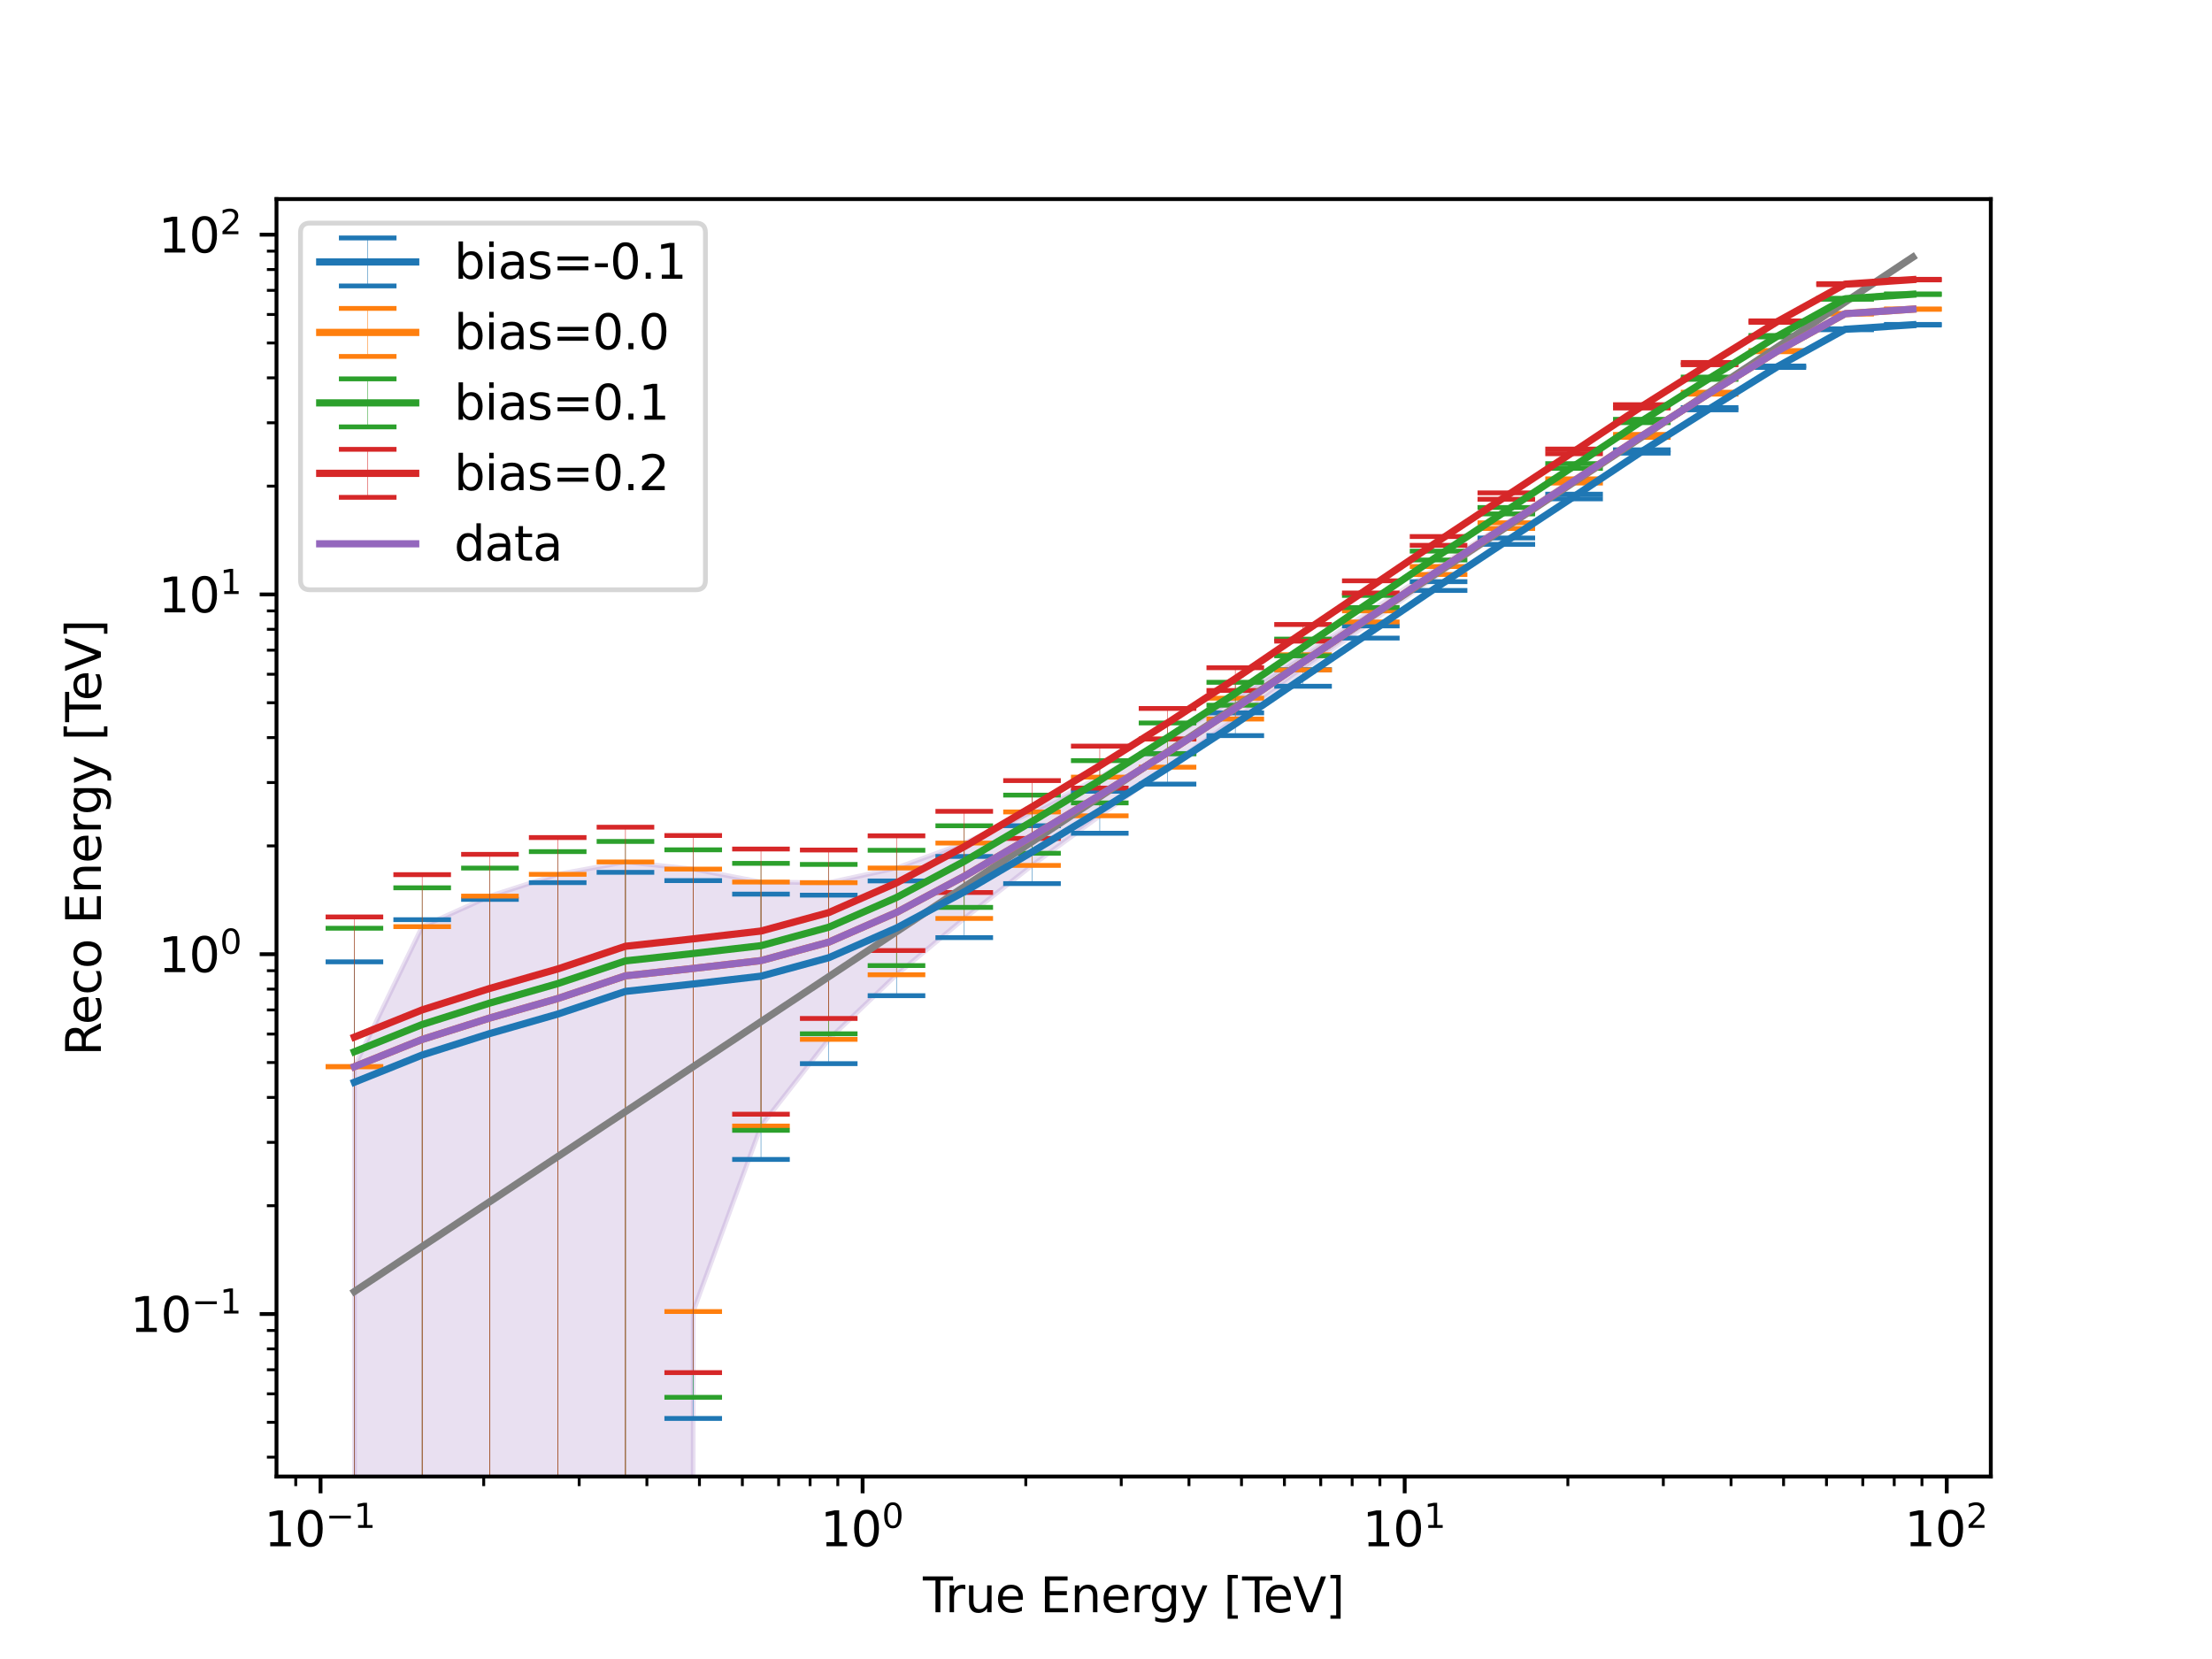<?xml version="1.0" encoding="utf-8" standalone="no"?>
<!DOCTYPE svg PUBLIC "-//W3C//DTD SVG 1.1//EN"
  "http://www.w3.org/Graphics/SVG/1.1/DTD/svg11.dtd">
<svg xmlns:xlink="http://www.w3.org/1999/xlink" width="460.8pt" height="345.6pt" viewBox="0 0 460.8 345.6" xmlns="http://www.w3.org/2000/svg" version="1.1">
 <defs>
  <style type="text/css">*{stroke-linejoin: round; stroke-linecap: butt}</style>
 </defs>
 <g id="figure_1">
  <g id="patch_1">
   <path d="M 0 345.6 
L 460.8 345.6 
L 460.8 0 
L 0 0 
z
" style="fill: #ffffff"/>
  </g>
  <g id="axes_1">
   <g id="patch_2">
    <path d="M 57.6 307.584 
L 414.72 307.584 
L 414.72 41.472 
L 57.6 41.472 
z
" style="fill: #ffffff"/>
   </g>
   <g id="PolyCollection_1">
    <path d="M 73.833 222.203 
L 73.833 222.205 
L 87.948 75148.075 
L 102.064 75148.075 
L 116.179 75148.075 
L 130.294 75148.075 
L 144.41 273.216 
L 158.525 234.574 
L 172.641 216.519 
L 186.756 203.06 
L 200.871 191.33 
L 214.987 180.286 
L 229.102 169.951 
L 243.218 159.816 
L 257.333 149.791 
L 271.449 139.56 
L 285.564 129.56 
L 299.679 119.671 
L 313.795 110.089 
L 327.91 100.627 
L 342.026 91.118 
L 356.141 82.107 
L 370.256 73.276 
L 384.372 65.42 
L 398.487 64.448 
L 398.487 64.361 
L 398.487 64.361 
L 384.372 65.278 
L 370.256 73.028 
L 356.141 81.703 
L 342.026 90.501 
L 327.91 99.75 
L 313.795 108.899 
L 299.679 118.014 
L 285.564 127.264 
L 271.449 136.395 
L 257.333 145.444 
L 243.218 153.976 
L 229.102 161.887 
L 214.987 169.146 
L 200.871 175.627 
L 186.756 180.824 
L 172.641 183.876 
L 158.525 183.749 
L 144.41 181.043 
L 130.294 179.561 
L 116.179 182.135 
L 102.064 186.671 
L 87.948 193.039 
L 73.833 222.203 
z
" clip-path="url(#p0b4102471a)" style="fill: #9467bd; fill-opacity: 0.2; stroke: #9467bd; stroke-opacity: 0.2"/>
   </g>
   <g id="matplotlib.axis_1">
    <g id="xtick_1">
     <g id="line2d_1">
      <defs>
       <path id="m9e676fc994" d="M 0 0 
L 0 3.5 
" style="stroke: #000000; stroke-width: 0.8"/>
      </defs>
      <g>
       <use xlink:href="#m9e676fc994" x="66.775" y="307.584" style="stroke: #000000; stroke-width: 0.8"/>
      </g>
     </g>
     <g id="text_1">
      <!-- $\mathdefault{10^{-1}}$ -->
      <g transform="translate(55.025 322.182) scale(0.1 -0.1)">
       <defs>
        <path id="DejaVuSans-31" d="M 794 531 
L 1825 531 
L 1825 4091 
L 703 3866 
L 703 4441 
L 1819 4666 
L 2450 4666 
L 2450 531 
L 3481 531 
L 3481 0 
L 794 0 
L 794 531 
z
" transform="scale(0.016)"/>
        <path id="DejaVuSans-30" d="M 2034 4250 
Q 1547 4250 1301 3770 
Q 1056 3291 1056 2328 
Q 1056 1369 1301 889 
Q 1547 409 2034 409 
Q 2525 409 2770 889 
Q 3016 1369 3016 2328 
Q 3016 3291 2770 3770 
Q 2525 4250 2034 4250 
z
M 2034 4750 
Q 2819 4750 3233 4129 
Q 3647 3509 3647 2328 
Q 3647 1150 3233 529 
Q 2819 -91 2034 -91 
Q 1250 -91 836 529 
Q 422 1150 422 2328 
Q 422 3509 836 4129 
Q 1250 4750 2034 4750 
z
" transform="scale(0.016)"/>
        <path id="DejaVuSans-2212" d="M 678 2272 
L 4684 2272 
L 4684 1741 
L 678 1741 
L 678 2272 
z
" transform="scale(0.016)"/>
       </defs>
       <use xlink:href="#DejaVuSans-31" transform="translate(0 0.684)"/>
       <use xlink:href="#DejaVuSans-30" transform="translate(63.623 0.684)"/>
       <use xlink:href="#DejaVuSans-2212" transform="translate(128.203 38.966) scale(0.7)"/>
       <use xlink:href="#DejaVuSans-31" transform="translate(186.855 38.966) scale(0.7)"/>
      </g>
     </g>
    </g>
    <g id="xtick_2">
     <g id="line2d_2">
      <g>
       <use xlink:href="#m9e676fc994" x="179.698" y="307.584" style="stroke: #000000; stroke-width: 0.8"/>
      </g>
     </g>
     <g id="text_2">
      <!-- $\mathdefault{10^{0}}$ -->
      <g transform="translate(170.898 322.182) scale(0.1 -0.1)">
       <use xlink:href="#DejaVuSans-31" transform="translate(0 0.766)"/>
       <use xlink:href="#DejaVuSans-30" transform="translate(63.623 0.766)"/>
       <use xlink:href="#DejaVuSans-30" transform="translate(128.203 39.047) scale(0.7)"/>
      </g>
     </g>
    </g>
    <g id="xtick_3">
     <g id="line2d_3">
      <g>
       <use xlink:href="#m9e676fc994" x="292.622" y="307.584" style="stroke: #000000; stroke-width: 0.8"/>
      </g>
     </g>
     <g id="text_3">
      <!-- $\mathdefault{10^{1}}$ -->
      <g transform="translate(283.822 322.182) scale(0.1 -0.1)">
       <use xlink:href="#DejaVuSans-31" transform="translate(0 0.684)"/>
       <use xlink:href="#DejaVuSans-30" transform="translate(63.623 0.684)"/>
       <use xlink:href="#DejaVuSans-31" transform="translate(128.203 38.966) scale(0.7)"/>
      </g>
     </g>
    </g>
    <g id="xtick_4">
     <g id="line2d_4">
      <g>
       <use xlink:href="#m9e676fc994" x="405.545" y="307.584" style="stroke: #000000; stroke-width: 0.8"/>
      </g>
     </g>
     <g id="text_4">
      <!-- $\mathdefault{10^{2}}$ -->
      <g transform="translate(396.745 322.182) scale(0.1 -0.1)">
       <defs>
        <path id="DejaVuSans-32" d="M 1228 531 
L 3431 531 
L 3431 0 
L 469 0 
L 469 531 
Q 828 903 1448 1529 
Q 2069 2156 2228 2338 
Q 2531 2678 2651 2914 
Q 2772 3150 2772 3378 
Q 2772 3750 2511 3984 
Q 2250 4219 1831 4219 
Q 1534 4219 1204 4116 
Q 875 4013 500 3803 
L 500 4441 
Q 881 4594 1212 4672 
Q 1544 4750 1819 4750 
Q 2544 4750 2975 4387 
Q 3406 4025 3406 3419 
Q 3406 3131 3298 2873 
Q 3191 2616 2906 2266 
Q 2828 2175 2409 1742 
Q 1991 1309 1228 531 
z
" transform="scale(0.016)"/>
       </defs>
       <use xlink:href="#DejaVuSans-31" transform="translate(0 0.766)"/>
       <use xlink:href="#DejaVuSans-30" transform="translate(63.623 0.766)"/>
       <use xlink:href="#DejaVuSans-32" transform="translate(128.203 39.047) scale(0.7)"/>
      </g>
     </g>
    </g>
    <g id="xtick_5">
     <g id="line2d_5">
      <defs>
       <path id="m622b9a2dd8" d="M 0 0 
L 0 2 
" style="stroke: #000000; stroke-width: 0.6"/>
      </defs>
      <g>
       <use xlink:href="#m622b9a2dd8" x="61.608" y="307.584" style="stroke: #000000; stroke-width: 0.6"/>
      </g>
     </g>
    </g>
    <g id="xtick_6">
     <g id="line2d_6">
      <g>
       <use xlink:href="#m622b9a2dd8" x="100.768" y="307.584" style="stroke: #000000; stroke-width: 0.6"/>
      </g>
     </g>
    </g>
    <g id="xtick_7">
     <g id="line2d_7">
      <g>
       <use xlink:href="#m622b9a2dd8" x="120.653" y="307.584" style="stroke: #000000; stroke-width: 0.6"/>
      </g>
     </g>
    </g>
    <g id="xtick_8">
     <g id="line2d_8">
      <g>
       <use xlink:href="#m622b9a2dd8" x="134.762" y="307.584" style="stroke: #000000; stroke-width: 0.6"/>
      </g>
     </g>
    </g>
    <g id="xtick_9">
     <g id="line2d_9">
      <g>
       <use xlink:href="#m622b9a2dd8" x="145.705" y="307.584" style="stroke: #000000; stroke-width: 0.6"/>
      </g>
     </g>
    </g>
    <g id="xtick_10">
     <g id="line2d_10">
      <g>
       <use xlink:href="#m622b9a2dd8" x="154.646" y="307.584" style="stroke: #000000; stroke-width: 0.6"/>
      </g>
     </g>
    </g>
    <g id="xtick_11">
     <g id="line2d_11">
      <g>
       <use xlink:href="#m622b9a2dd8" x="162.206" y="307.584" style="stroke: #000000; stroke-width: 0.6"/>
      </g>
     </g>
    </g>
    <g id="xtick_12">
     <g id="line2d_12">
      <g>
       <use xlink:href="#m622b9a2dd8" x="168.755" y="307.584" style="stroke: #000000; stroke-width: 0.6"/>
      </g>
     </g>
    </g>
    <g id="xtick_13">
     <g id="line2d_13">
      <g>
       <use xlink:href="#m622b9a2dd8" x="174.531" y="307.584" style="stroke: #000000; stroke-width: 0.6"/>
      </g>
     </g>
    </g>
    <g id="xtick_14">
     <g id="line2d_14">
      <g>
       <use xlink:href="#m622b9a2dd8" x="213.692" y="307.584" style="stroke: #000000; stroke-width: 0.6"/>
      </g>
     </g>
    </g>
    <g id="xtick_15">
     <g id="line2d_15">
      <g>
       <use xlink:href="#m622b9a2dd8" x="233.576" y="307.584" style="stroke: #000000; stroke-width: 0.6"/>
      </g>
     </g>
    </g>
    <g id="xtick_16">
     <g id="line2d_16">
      <g>
       <use xlink:href="#m622b9a2dd8" x="247.685" y="307.584" style="stroke: #000000; stroke-width: 0.6"/>
      </g>
     </g>
    </g>
    <g id="xtick_17">
     <g id="line2d_17">
      <g>
       <use xlink:href="#m622b9a2dd8" x="258.628" y="307.584" style="stroke: #000000; stroke-width: 0.6"/>
      </g>
     </g>
    </g>
    <g id="xtick_18">
     <g id="line2d_18">
      <g>
       <use xlink:href="#m622b9a2dd8" x="267.57" y="307.584" style="stroke: #000000; stroke-width: 0.6"/>
      </g>
     </g>
    </g>
    <g id="xtick_19">
     <g id="line2d_19">
      <g>
       <use xlink:href="#m622b9a2dd8" x="275.13" y="307.584" style="stroke: #000000; stroke-width: 0.6"/>
      </g>
     </g>
    </g>
    <g id="xtick_20">
     <g id="line2d_20">
      <g>
       <use xlink:href="#m622b9a2dd8" x="281.678" y="307.584" style="stroke: #000000; stroke-width: 0.6"/>
      </g>
     </g>
    </g>
    <g id="xtick_21">
     <g id="line2d_21">
      <g>
       <use xlink:href="#m622b9a2dd8" x="287.455" y="307.584" style="stroke: #000000; stroke-width: 0.6"/>
      </g>
     </g>
    </g>
    <g id="xtick_22">
     <g id="line2d_22">
      <g>
       <use xlink:href="#m622b9a2dd8" x="326.615" y="307.584" style="stroke: #000000; stroke-width: 0.6"/>
      </g>
     </g>
    </g>
    <g id="xtick_23">
     <g id="line2d_23">
      <g>
       <use xlink:href="#m622b9a2dd8" x="346.5" y="307.584" style="stroke: #000000; stroke-width: 0.6"/>
      </g>
     </g>
    </g>
    <g id="xtick_24">
     <g id="line2d_24">
      <g>
       <use xlink:href="#m622b9a2dd8" x="360.608" y="307.584" style="stroke: #000000; stroke-width: 0.6"/>
      </g>
     </g>
    </g>
    <g id="xtick_25">
     <g id="line2d_25">
      <g>
       <use xlink:href="#m622b9a2dd8" x="371.552" y="307.584" style="stroke: #000000; stroke-width: 0.6"/>
      </g>
     </g>
    </g>
    <g id="xtick_26">
     <g id="line2d_26">
      <g>
       <use xlink:href="#m622b9a2dd8" x="380.493" y="307.584" style="stroke: #000000; stroke-width: 0.6"/>
      </g>
     </g>
    </g>
    <g id="xtick_27">
     <g id="line2d_27">
      <g>
       <use xlink:href="#m622b9a2dd8" x="388.053" y="307.584" style="stroke: #000000; stroke-width: 0.6"/>
      </g>
     </g>
    </g>
    <g id="xtick_28">
     <g id="line2d_28">
      <g>
       <use xlink:href="#m622b9a2dd8" x="394.602" y="307.584" style="stroke: #000000; stroke-width: 0.6"/>
      </g>
     </g>
    </g>
    <g id="xtick_29">
     <g id="line2d_29">
      <g>
       <use xlink:href="#m622b9a2dd8" x="400.378" y="307.584" style="stroke: #000000; stroke-width: 0.6"/>
      </g>
     </g>
    </g>
    <g id="text_5">
     <!-- True Energy [TeV] -->
     <g transform="translate(192.256 335.861) scale(0.1 -0.1)">
      <defs>
       <path id="DejaVuSans-54" d="M -19 4666 
L 3928 4666 
L 3928 4134 
L 2272 4134 
L 2272 0 
L 1638 0 
L 1638 4134 
L -19 4134 
L -19 4666 
z
" transform="scale(0.016)"/>
       <path id="DejaVuSans-72" d="M 2631 2963 
Q 2534 3019 2420 3045 
Q 2306 3072 2169 3072 
Q 1681 3072 1420 2755 
Q 1159 2438 1159 1844 
L 1159 0 
L 581 0 
L 581 3500 
L 1159 3500 
L 1159 2956 
Q 1341 3275 1631 3429 
Q 1922 3584 2338 3584 
Q 2397 3584 2469 3576 
Q 2541 3569 2628 3553 
L 2631 2963 
z
" transform="scale(0.016)"/>
       <path id="DejaVuSans-75" d="M 544 1381 
L 544 3500 
L 1119 3500 
L 1119 1403 
Q 1119 906 1312 657 
Q 1506 409 1894 409 
Q 2359 409 2629 706 
Q 2900 1003 2900 1516 
L 2900 3500 
L 3475 3500 
L 3475 0 
L 2900 0 
L 2900 538 
Q 2691 219 2414 64 
Q 2138 -91 1772 -91 
Q 1169 -91 856 284 
Q 544 659 544 1381 
z
M 1991 3584 
L 1991 3584 
z
" transform="scale(0.016)"/>
       <path id="DejaVuSans-65" d="M 3597 1894 
L 3597 1613 
L 953 1613 
Q 991 1019 1311 708 
Q 1631 397 2203 397 
Q 2534 397 2845 478 
Q 3156 559 3463 722 
L 3463 178 
Q 3153 47 2828 -22 
Q 2503 -91 2169 -91 
Q 1331 -91 842 396 
Q 353 884 353 1716 
Q 353 2575 817 3079 
Q 1281 3584 2069 3584 
Q 2775 3584 3186 3129 
Q 3597 2675 3597 1894 
z
M 3022 2063 
Q 3016 2534 2758 2815 
Q 2500 3097 2075 3097 
Q 1594 3097 1305 2825 
Q 1016 2553 972 2059 
L 3022 2063 
z
" transform="scale(0.016)"/>
       <path id="DejaVuSans-20" transform="scale(0.016)"/>
       <path id="DejaVuSans-45" d="M 628 4666 
L 3578 4666 
L 3578 4134 
L 1259 4134 
L 1259 2753 
L 3481 2753 
L 3481 2222 
L 1259 2222 
L 1259 531 
L 3634 531 
L 3634 0 
L 628 0 
L 628 4666 
z
" transform="scale(0.016)"/>
       <path id="DejaVuSans-6e" d="M 3513 2113 
L 3513 0 
L 2938 0 
L 2938 2094 
Q 2938 2591 2744 2837 
Q 2550 3084 2163 3084 
Q 1697 3084 1428 2787 
Q 1159 2491 1159 1978 
L 1159 0 
L 581 0 
L 581 3500 
L 1159 3500 
L 1159 2956 
Q 1366 3272 1645 3428 
Q 1925 3584 2291 3584 
Q 2894 3584 3203 3211 
Q 3513 2838 3513 2113 
z
" transform="scale(0.016)"/>
       <path id="DejaVuSans-67" d="M 2906 1791 
Q 2906 2416 2648 2759 
Q 2391 3103 1925 3103 
Q 1463 3103 1205 2759 
Q 947 2416 947 1791 
Q 947 1169 1205 825 
Q 1463 481 1925 481 
Q 2391 481 2648 825 
Q 2906 1169 2906 1791 
z
M 3481 434 
Q 3481 -459 3084 -895 
Q 2688 -1331 1869 -1331 
Q 1566 -1331 1297 -1286 
Q 1028 -1241 775 -1147 
L 775 -588 
Q 1028 -725 1275 -790 
Q 1522 -856 1778 -856 
Q 2344 -856 2625 -561 
Q 2906 -266 2906 331 
L 2906 616 
Q 2728 306 2450 153 
Q 2172 0 1784 0 
Q 1141 0 747 490 
Q 353 981 353 1791 
Q 353 2603 747 3093 
Q 1141 3584 1784 3584 
Q 2172 3584 2450 3431 
Q 2728 3278 2906 2969 
L 2906 3500 
L 3481 3500 
L 3481 434 
z
" transform="scale(0.016)"/>
       <path id="DejaVuSans-79" d="M 2059 -325 
Q 1816 -950 1584 -1140 
Q 1353 -1331 966 -1331 
L 506 -1331 
L 506 -850 
L 844 -850 
Q 1081 -850 1212 -737 
Q 1344 -625 1503 -206 
L 1606 56 
L 191 3500 
L 800 3500 
L 1894 763 
L 2988 3500 
L 3597 3500 
L 2059 -325 
z
" transform="scale(0.016)"/>
       <path id="DejaVuSans-5b" d="M 550 4863 
L 1875 4863 
L 1875 4416 
L 1125 4416 
L 1125 -397 
L 1875 -397 
L 1875 -844 
L 550 -844 
L 550 4863 
z
" transform="scale(0.016)"/>
       <path id="DejaVuSans-56" d="M 1831 0 
L 50 4666 
L 709 4666 
L 2188 738 
L 3669 4666 
L 4325 4666 
L 2547 0 
L 1831 0 
z
" transform="scale(0.016)"/>
       <path id="DejaVuSans-5d" d="M 1947 4863 
L 1947 -844 
L 622 -844 
L 622 -397 
L 1369 -397 
L 1369 4416 
L 622 4416 
L 622 4863 
L 1947 4863 
z
" transform="scale(0.016)"/>
      </defs>
      <use xlink:href="#DejaVuSans-54"/>
      <use xlink:href="#DejaVuSans-72" x="46.334"/>
      <use xlink:href="#DejaVuSans-75" x="87.447"/>
      <use xlink:href="#DejaVuSans-65" x="150.826"/>
      <use xlink:href="#DejaVuSans-20" x="212.35"/>
      <use xlink:href="#DejaVuSans-45" x="244.137"/>
      <use xlink:href="#DejaVuSans-6e" x="307.32"/>
      <use xlink:href="#DejaVuSans-65" x="370.699"/>
      <use xlink:href="#DejaVuSans-72" x="432.223"/>
      <use xlink:href="#DejaVuSans-67" x="471.586"/>
      <use xlink:href="#DejaVuSans-79" x="535.062"/>
      <use xlink:href="#DejaVuSans-20" x="594.242"/>
      <use xlink:href="#DejaVuSans-5b" x="626.029"/>
      <use xlink:href="#DejaVuSans-54" x="665.043"/>
      <use xlink:href="#DejaVuSans-65" x="709.127"/>
      <use xlink:href="#DejaVuSans-56" x="770.65"/>
      <use xlink:href="#DejaVuSans-5d" x="839.059"/>
     </g>
    </g>
   </g>
   <g id="matplotlib.axis_2">
    <g id="ytick_1">
     <g id="line2d_30">
      <defs>
       <path id="mf27f636020" d="M 0 0 
L -3.5 0 
" style="stroke: #000000; stroke-width: 0.8"/>
      </defs>
      <g>
       <use xlink:href="#mf27f636020" x="57.6" y="273.732" style="stroke: #000000; stroke-width: 0.8"/>
      </g>
     </g>
     <g id="text_6">
      <!-- $\mathdefault{10^{-1}}$ -->
      <g transform="translate(27.1 277.531) scale(0.1 -0.1)">
       <use xlink:href="#DejaVuSans-31" transform="translate(0 0.684)"/>
       <use xlink:href="#DejaVuSans-30" transform="translate(63.623 0.684)"/>
       <use xlink:href="#DejaVuSans-2212" transform="translate(128.203 38.966) scale(0.7)"/>
       <use xlink:href="#DejaVuSans-31" transform="translate(186.855 38.966) scale(0.7)"/>
      </g>
     </g>
    </g>
    <g id="ytick_2">
     <g id="line2d_31">
      <g>
       <use xlink:href="#mf27f636020" x="57.6" y="198.782" style="stroke: #000000; stroke-width: 0.8"/>
      </g>
     </g>
     <g id="text_7">
      <!-- $\mathdefault{10^{0}}$ -->
      <g transform="translate(33 202.581) scale(0.1 -0.1)">
       <use xlink:href="#DejaVuSans-31" transform="translate(0 0.766)"/>
       <use xlink:href="#DejaVuSans-30" transform="translate(63.623 0.766)"/>
       <use xlink:href="#DejaVuSans-30" transform="translate(128.203 39.047) scale(0.7)"/>
      </g>
     </g>
    </g>
    <g id="ytick_3">
     <g id="line2d_32">
      <g>
       <use xlink:href="#mf27f636020" x="57.6" y="123.833" style="stroke: #000000; stroke-width: 0.8"/>
      </g>
     </g>
     <g id="text_8">
      <!-- $\mathdefault{10^{1}}$ -->
      <g transform="translate(33 127.632) scale(0.1 -0.1)">
       <use xlink:href="#DejaVuSans-31" transform="translate(0 0.684)"/>
       <use xlink:href="#DejaVuSans-30" transform="translate(63.623 0.684)"/>
       <use xlink:href="#DejaVuSans-31" transform="translate(128.203 38.966) scale(0.7)"/>
      </g>
     </g>
    </g>
    <g id="ytick_4">
     <g id="line2d_33">
      <g>
       <use xlink:href="#mf27f636020" x="57.6" y="48.884" style="stroke: #000000; stroke-width: 0.8"/>
      </g>
     </g>
     <g id="text_9">
      <!-- $\mathdefault{10^{2}}$ -->
      <g transform="translate(33 52.683) scale(0.1 -0.1)">
       <use xlink:href="#DejaVuSans-31" transform="translate(0 0.766)"/>
       <use xlink:href="#DejaVuSans-30" transform="translate(63.623 0.766)"/>
       <use xlink:href="#DejaVuSans-32" transform="translate(128.203 39.047) scale(0.7)"/>
      </g>
     </g>
    </g>
    <g id="ytick_5">
     <g id="line2d_34">
      <defs>
       <path id="m5594d1dde8" d="M 0 0 
L -2 0 
" style="stroke: #000000; stroke-width: 0.6"/>
      </defs>
      <g>
       <use xlink:href="#m5594d1dde8" x="57.6" y="303.557" style="stroke: #000000; stroke-width: 0.6"/>
      </g>
     </g>
    </g>
    <g id="ytick_6">
     <g id="line2d_35">
      <g>
       <use xlink:href="#m5594d1dde8" x="57.6" y="296.294" style="stroke: #000000; stroke-width: 0.6"/>
      </g>
     </g>
    </g>
    <g id="ytick_7">
     <g id="line2d_36">
      <g>
       <use xlink:href="#m5594d1dde8" x="57.6" y="290.359" style="stroke: #000000; stroke-width: 0.6"/>
      </g>
     </g>
    </g>
    <g id="ytick_8">
     <g id="line2d_37">
      <g>
       <use xlink:href="#m5594d1dde8" x="57.6" y="285.341" style="stroke: #000000; stroke-width: 0.6"/>
      </g>
     </g>
    </g>
    <g id="ytick_9">
     <g id="line2d_38">
      <g>
       <use xlink:href="#m5594d1dde8" x="57.6" y="280.995" style="stroke: #000000; stroke-width: 0.6"/>
      </g>
     </g>
    </g>
    <g id="ytick_10">
     <g id="line2d_39">
      <g>
       <use xlink:href="#m5594d1dde8" x="57.6" y="277.161" style="stroke: #000000; stroke-width: 0.6"/>
      </g>
     </g>
    </g>
    <g id="ytick_11">
     <g id="line2d_40">
      <g>
       <use xlink:href="#m5594d1dde8" x="57.6" y="251.17" style="stroke: #000000; stroke-width: 0.6"/>
      </g>
     </g>
    </g>
    <g id="ytick_12">
     <g id="line2d_41">
      <g>
       <use xlink:href="#m5594d1dde8" x="57.6" y="237.972" style="stroke: #000000; stroke-width: 0.6"/>
      </g>
     </g>
    </g>
    <g id="ytick_13">
     <g id="line2d_42">
      <g>
       <use xlink:href="#m5594d1dde8" x="57.6" y="228.608" style="stroke: #000000; stroke-width: 0.6"/>
      </g>
     </g>
    </g>
    <g id="ytick_14">
     <g id="line2d_43">
      <g>
       <use xlink:href="#m5594d1dde8" x="57.6" y="221.344" style="stroke: #000000; stroke-width: 0.6"/>
      </g>
     </g>
    </g>
    <g id="ytick_15">
     <g id="line2d_44">
      <g>
       <use xlink:href="#m5594d1dde8" x="57.6" y="215.41" style="stroke: #000000; stroke-width: 0.6"/>
      </g>
     </g>
    </g>
    <g id="ytick_16">
     <g id="line2d_45">
      <g>
       <use xlink:href="#m5594d1dde8" x="57.6" y="210.392" style="stroke: #000000; stroke-width: 0.6"/>
      </g>
     </g>
    </g>
    <g id="ytick_17">
     <g id="line2d_46">
      <g>
       <use xlink:href="#m5594d1dde8" x="57.6" y="206.046" style="stroke: #000000; stroke-width: 0.6"/>
      </g>
     </g>
    </g>
    <g id="ytick_18">
     <g id="line2d_47">
      <g>
       <use xlink:href="#m5594d1dde8" x="57.6" y="202.212" style="stroke: #000000; stroke-width: 0.6"/>
      </g>
     </g>
    </g>
    <g id="ytick_19">
     <g id="line2d_48">
      <g>
       <use xlink:href="#m5594d1dde8" x="57.6" y="176.22" style="stroke: #000000; stroke-width: 0.6"/>
      </g>
     </g>
    </g>
    <g id="ytick_20">
     <g id="line2d_49">
      <g>
       <use xlink:href="#m5594d1dde8" x="57.6" y="163.022" style="stroke: #000000; stroke-width: 0.6"/>
      </g>
     </g>
    </g>
    <g id="ytick_21">
     <g id="line2d_50">
      <g>
       <use xlink:href="#m5594d1dde8" x="57.6" y="153.658" style="stroke: #000000; stroke-width: 0.6"/>
      </g>
     </g>
    </g>
    <g id="ytick_22">
     <g id="line2d_51">
      <g>
       <use xlink:href="#m5594d1dde8" x="57.6" y="146.395" style="stroke: #000000; stroke-width: 0.6"/>
      </g>
     </g>
    </g>
    <g id="ytick_23">
     <g id="line2d_52">
      <g>
       <use xlink:href="#m5594d1dde8" x="57.6" y="140.46" style="stroke: #000000; stroke-width: 0.6"/>
      </g>
     </g>
    </g>
    <g id="ytick_24">
     <g id="line2d_53">
      <g>
       <use xlink:href="#m5594d1dde8" x="57.6" y="135.443" style="stroke: #000000; stroke-width: 0.6"/>
      </g>
     </g>
    </g>
    <g id="ytick_25">
     <g id="line2d_54">
      <g>
       <use xlink:href="#m5594d1dde8" x="57.6" y="131.096" style="stroke: #000000; stroke-width: 0.6"/>
      </g>
     </g>
    </g>
    <g id="ytick_26">
     <g id="line2d_55">
      <g>
       <use xlink:href="#m5594d1dde8" x="57.6" y="127.262" style="stroke: #000000; stroke-width: 0.6"/>
      </g>
     </g>
    </g>
    <g id="ytick_27">
     <g id="line2d_56">
      <g>
       <use xlink:href="#m5594d1dde8" x="57.6" y="101.271" style="stroke: #000000; stroke-width: 0.6"/>
      </g>
     </g>
    </g>
    <g id="ytick_28">
     <g id="line2d_57">
      <g>
       <use xlink:href="#m5594d1dde8" x="57.6" y="88.073" style="stroke: #000000; stroke-width: 0.6"/>
      </g>
     </g>
    </g>
    <g id="ytick_29">
     <g id="line2d_58">
      <g>
       <use xlink:href="#m5594d1dde8" x="57.6" y="78.709" style="stroke: #000000; stroke-width: 0.6"/>
      </g>
     </g>
    </g>
    <g id="ytick_30">
     <g id="line2d_59">
      <g>
       <use xlink:href="#m5594d1dde8" x="57.6" y="71.446" style="stroke: #000000; stroke-width: 0.6"/>
      </g>
     </g>
    </g>
    <g id="ytick_31">
     <g id="line2d_60">
      <g>
       <use xlink:href="#m5594d1dde8" x="57.6" y="65.511" style="stroke: #000000; stroke-width: 0.6"/>
      </g>
     </g>
    </g>
    <g id="ytick_32">
     <g id="line2d_61">
      <g>
       <use xlink:href="#m5594d1dde8" x="57.6" y="60.493" style="stroke: #000000; stroke-width: 0.6"/>
      </g>
     </g>
    </g>
    <g id="ytick_33">
     <g id="line2d_62">
      <g>
       <use xlink:href="#m5594d1dde8" x="57.6" y="56.147" style="stroke: #000000; stroke-width: 0.6"/>
      </g>
     </g>
    </g>
    <g id="ytick_34">
     <g id="line2d_63">
      <g>
       <use xlink:href="#m5594d1dde8" x="57.6" y="52.313" style="stroke: #000000; stroke-width: 0.6"/>
      </g>
     </g>
    </g>
    <g id="text_10">
     <!-- Reco Energy [TeV] -->
     <g transform="translate(21.02 219.949) rotate(-90) scale(0.1 -0.1)">
      <defs>
       <path id="DejaVuSans-52" d="M 2841 2188 
Q 3044 2119 3236 1894 
Q 3428 1669 3622 1275 
L 4263 0 
L 3584 0 
L 2988 1197 
Q 2756 1666 2539 1819 
Q 2322 1972 1947 1972 
L 1259 1972 
L 1259 0 
L 628 0 
L 628 4666 
L 2053 4666 
Q 2853 4666 3247 4331 
Q 3641 3997 3641 3322 
Q 3641 2881 3436 2590 
Q 3231 2300 2841 2188 
z
M 1259 4147 
L 1259 2491 
L 2053 2491 
Q 2509 2491 2742 2702 
Q 2975 2913 2975 3322 
Q 2975 3731 2742 3939 
Q 2509 4147 2053 4147 
L 1259 4147 
z
" transform="scale(0.016)"/>
       <path id="DejaVuSans-63" d="M 3122 3366 
L 3122 2828 
Q 2878 2963 2633 3030 
Q 2388 3097 2138 3097 
Q 1578 3097 1268 2742 
Q 959 2388 959 1747 
Q 959 1106 1268 751 
Q 1578 397 2138 397 
Q 2388 397 2633 464 
Q 2878 531 3122 666 
L 3122 134 
Q 2881 22 2623 -34 
Q 2366 -91 2075 -91 
Q 1284 -91 818 406 
Q 353 903 353 1747 
Q 353 2603 823 3093 
Q 1294 3584 2113 3584 
Q 2378 3584 2631 3529 
Q 2884 3475 3122 3366 
z
" transform="scale(0.016)"/>
       <path id="DejaVuSans-6f" d="M 1959 3097 
Q 1497 3097 1228 2736 
Q 959 2375 959 1747 
Q 959 1119 1226 758 
Q 1494 397 1959 397 
Q 2419 397 2687 759 
Q 2956 1122 2956 1747 
Q 2956 2369 2687 2733 
Q 2419 3097 1959 3097 
z
M 1959 3584 
Q 2709 3584 3137 3096 
Q 3566 2609 3566 1747 
Q 3566 888 3137 398 
Q 2709 -91 1959 -91 
Q 1206 -91 779 398 
Q 353 888 353 1747 
Q 353 2609 779 3096 
Q 1206 3584 1959 3584 
z
" transform="scale(0.016)"/>
      </defs>
      <use xlink:href="#DejaVuSans-52"/>
      <use xlink:href="#DejaVuSans-65" x="64.982"/>
      <use xlink:href="#DejaVuSans-63" x="126.506"/>
      <use xlink:href="#DejaVuSans-6f" x="181.486"/>
      <use xlink:href="#DejaVuSans-20" x="242.668"/>
      <use xlink:href="#DejaVuSans-45" x="274.455"/>
      <use xlink:href="#DejaVuSans-6e" x="337.639"/>
      <use xlink:href="#DejaVuSans-65" x="401.018"/>
      <use xlink:href="#DejaVuSans-72" x="462.541"/>
      <use xlink:href="#DejaVuSans-67" x="501.904"/>
      <use xlink:href="#DejaVuSans-79" x="565.381"/>
      <use xlink:href="#DejaVuSans-20" x="624.561"/>
      <use xlink:href="#DejaVuSans-5b" x="656.348"/>
      <use xlink:href="#DejaVuSans-54" x="695.361"/>
      <use xlink:href="#DejaVuSans-65" x="739.445"/>
      <use xlink:href="#DejaVuSans-56" x="800.969"/>
      <use xlink:href="#DejaVuSans-5d" x="869.377"/>
     </g>
    </g>
   </g>
   <g id="LineCollection_1">
    <path d="M 73.833 346.6 
L 73.833 200.367 
" clip-path="url(#p0b4102471a)" style="fill: none; stroke: #1f77b4; stroke-width: 0.1"/>
    <path d="M 87.948 346.6 
L 87.948 191.586 
" clip-path="url(#p0b4102471a)" style="fill: none; stroke: #1f77b4; stroke-width: 0.1"/>
    <path d="M 102.064 346.6 
L 102.064 187.365 
" clip-path="url(#p0b4102471a)" style="fill: none; stroke: #1f77b4; stroke-width: 0.1"/>
    <path d="M 116.179 346.6 
L 116.179 183.87 
" clip-path="url(#p0b4102471a)" style="fill: none; stroke: #1f77b4; stroke-width: 0.1"/>
    <path d="M 130.294 346.6 
L 130.294 181.72 
" clip-path="url(#p0b4102471a)" style="fill: none; stroke: #1f77b4; stroke-width: 0.1"/>
    <path d="M 144.41 295.488 
L 144.41 183.448 
" clip-path="url(#p0b4102471a)" style="fill: none; stroke: #1f77b4; stroke-width: 0.1"/>
    <path d="M 158.525 241.532 
L 158.525 186.263 
" clip-path="url(#p0b4102471a)" style="fill: none; stroke: #1f77b4; stroke-width: 0.1"/>
    <path d="M 172.641 221.577 
L 172.641 186.478 
" clip-path="url(#p0b4102471a)" style="fill: none; stroke: #1f77b4; stroke-width: 0.1"/>
    <path d="M 186.756 207.421 
L 186.756 183.517 
" clip-path="url(#p0b4102471a)" style="fill: none; stroke: #1f77b4; stroke-width: 0.1"/>
    <path d="M 200.871 195.327 
L 200.871 178.413 
" clip-path="url(#p0b4102471a)" style="fill: none; stroke: #1f77b4; stroke-width: 0.1"/>
    <path d="M 214.987 184.065 
L 214.987 172.014 
" clip-path="url(#p0b4102471a)" style="fill: none; stroke: #1f77b4; stroke-width: 0.1"/>
    <path d="M 229.102 173.581 
L 229.102 164.83 
" clip-path="url(#p0b4102471a)" style="fill: none; stroke: #1f77b4; stroke-width: 0.1"/>
    <path d="M 243.218 163.345 
L 243.218 156.981 
" clip-path="url(#p0b4102471a)" style="fill: none; stroke: #1f77b4; stroke-width: 0.1"/>
    <path d="M 257.333 153.244 
L 257.333 148.504 
" clip-path="url(#p0b4102471a)" style="fill: none; stroke: #1f77b4; stroke-width: 0.1"/>
    <path d="M 271.449 142.96 
L 271.449 139.495 
" clip-path="url(#p0b4102471a)" style="fill: none; stroke: #1f77b4; stroke-width: 0.1"/>
    <path d="M 285.564 132.923 
L 285.564 130.396 
" clip-path="url(#p0b4102471a)" style="fill: none; stroke: #1f77b4; stroke-width: 0.1"/>
    <path d="M 299.679 123.005 
L 299.679 121.171 
" clip-path="url(#p0b4102471a)" style="fill: none; stroke: #1f77b4; stroke-width: 0.1"/>
    <path d="M 313.795 113.402 
L 313.795 112.075 
" clip-path="url(#p0b4102471a)" style="fill: none; stroke: #1f77b4; stroke-width: 0.1"/>
    <path d="M 327.91 103.923 
L 327.91 102.941 
" clip-path="url(#p0b4102471a)" style="fill: none; stroke: #1f77b4; stroke-width: 0.1"/>
    <path d="M 342.026 94.402 
L 342.026 93.703 
" clip-path="url(#p0b4102471a)" style="fill: none; stroke: #1f77b4; stroke-width: 0.1"/>
    <path d="M 356.141 85.384 
L 356.141 84.912 
" clip-path="url(#p0b4102471a)" style="fill: none; stroke: #1f77b4; stroke-width: 0.1"/>
    <path d="M 370.256 76.549 
L 370.256 76.241 
" clip-path="url(#p0b4102471a)" style="fill: none; stroke: #1f77b4; stroke-width: 0.1"/>
    <path d="M 384.372 68.69 
L 384.372 68.494 
" clip-path="url(#p0b4102471a)" style="fill: none; stroke: #1f77b4; stroke-width: 0.1"/>
    <path d="M 398.487 67.714 
L 398.487 67.58 
" clip-path="url(#p0b4102471a)" style="fill: none; stroke: #1f77b4; stroke-width: 0.1"/>
   </g>
   <g id="line2d_64">
    <defs>
     <path id="mdf9fb8c30e" d="M 6 0 
L -6 -0 
" style="stroke: #1f77b4"/>
    </defs>
    <g clip-path="url(#p0b4102471a)">
     <use xlink:href="#mdf9fb8c30e" x="139.773" y="24884.2" style="fill: #1f77b4; stroke: #1f77b4"/>
     <use xlink:href="#mdf9fb8c30e" x="144.41" y="295.488" style="fill: #1f77b4; stroke: #1f77b4"/>
     <use xlink:href="#mdf9fb8c30e" x="158.525" y="241.532" style="fill: #1f77b4; stroke: #1f77b4"/>
     <use xlink:href="#mdf9fb8c30e" x="172.641" y="221.577" style="fill: #1f77b4; stroke: #1f77b4"/>
     <use xlink:href="#mdf9fb8c30e" x="186.756" y="207.421" style="fill: #1f77b4; stroke: #1f77b4"/>
     <use xlink:href="#mdf9fb8c30e" x="200.871" y="195.327" style="fill: #1f77b4; stroke: #1f77b4"/>
     <use xlink:href="#mdf9fb8c30e" x="214.987" y="184.065" style="fill: #1f77b4; stroke: #1f77b4"/>
     <use xlink:href="#mdf9fb8c30e" x="229.102" y="173.581" style="fill: #1f77b4; stroke: #1f77b4"/>
     <use xlink:href="#mdf9fb8c30e" x="243.218" y="163.345" style="fill: #1f77b4; stroke: #1f77b4"/>
     <use xlink:href="#mdf9fb8c30e" x="257.333" y="153.244" style="fill: #1f77b4; stroke: #1f77b4"/>
     <use xlink:href="#mdf9fb8c30e" x="271.449" y="142.96" style="fill: #1f77b4; stroke: #1f77b4"/>
     <use xlink:href="#mdf9fb8c30e" x="285.564" y="132.923" style="fill: #1f77b4; stroke: #1f77b4"/>
     <use xlink:href="#mdf9fb8c30e" x="299.679" y="123.005" style="fill: #1f77b4; stroke: #1f77b4"/>
     <use xlink:href="#mdf9fb8c30e" x="313.795" y="113.402" style="fill: #1f77b4; stroke: #1f77b4"/>
     <use xlink:href="#mdf9fb8c30e" x="327.91" y="103.923" style="fill: #1f77b4; stroke: #1f77b4"/>
     <use xlink:href="#mdf9fb8c30e" x="342.026" y="94.402" style="fill: #1f77b4; stroke: #1f77b4"/>
     <use xlink:href="#mdf9fb8c30e" x="356.141" y="85.384" style="fill: #1f77b4; stroke: #1f77b4"/>
     <use xlink:href="#mdf9fb8c30e" x="370.256" y="76.549" style="fill: #1f77b4; stroke: #1f77b4"/>
     <use xlink:href="#mdf9fb8c30e" x="384.372" y="68.69" style="fill: #1f77b4; stroke: #1f77b4"/>
     <use xlink:href="#mdf9fb8c30e" x="398.487" y="67.714" style="fill: #1f77b4; stroke: #1f77b4"/>
    </g>
   </g>
   <g id="line2d_65">
    <g clip-path="url(#p0b4102471a)">
     <use xlink:href="#mdf9fb8c30e" x="73.833" y="200.367" style="fill: #1f77b4; stroke: #1f77b4"/>
     <use xlink:href="#mdf9fb8c30e" x="87.948" y="191.586" style="fill: #1f77b4; stroke: #1f77b4"/>
     <use xlink:href="#mdf9fb8c30e" x="102.064" y="187.365" style="fill: #1f77b4; stroke: #1f77b4"/>
     <use xlink:href="#mdf9fb8c30e" x="116.179" y="183.87" style="fill: #1f77b4; stroke: #1f77b4"/>
     <use xlink:href="#mdf9fb8c30e" x="130.294" y="181.72" style="fill: #1f77b4; stroke: #1f77b4"/>
     <use xlink:href="#mdf9fb8c30e" x="144.41" y="183.448" style="fill: #1f77b4; stroke: #1f77b4"/>
     <use xlink:href="#mdf9fb8c30e" x="158.525" y="186.263" style="fill: #1f77b4; stroke: #1f77b4"/>
     <use xlink:href="#mdf9fb8c30e" x="172.641" y="186.478" style="fill: #1f77b4; stroke: #1f77b4"/>
     <use xlink:href="#mdf9fb8c30e" x="186.756" y="183.517" style="fill: #1f77b4; stroke: #1f77b4"/>
     <use xlink:href="#mdf9fb8c30e" x="200.871" y="178.413" style="fill: #1f77b4; stroke: #1f77b4"/>
     <use xlink:href="#mdf9fb8c30e" x="214.987" y="172.014" style="fill: #1f77b4; stroke: #1f77b4"/>
     <use xlink:href="#mdf9fb8c30e" x="229.102" y="164.83" style="fill: #1f77b4; stroke: #1f77b4"/>
     <use xlink:href="#mdf9fb8c30e" x="243.218" y="156.981" style="fill: #1f77b4; stroke: #1f77b4"/>
     <use xlink:href="#mdf9fb8c30e" x="257.333" y="148.504" style="fill: #1f77b4; stroke: #1f77b4"/>
     <use xlink:href="#mdf9fb8c30e" x="271.449" y="139.495" style="fill: #1f77b4; stroke: #1f77b4"/>
     <use xlink:href="#mdf9fb8c30e" x="285.564" y="130.396" style="fill: #1f77b4; stroke: #1f77b4"/>
     <use xlink:href="#mdf9fb8c30e" x="299.679" y="121.171" style="fill: #1f77b4; stroke: #1f77b4"/>
     <use xlink:href="#mdf9fb8c30e" x="313.795" y="112.075" style="fill: #1f77b4; stroke: #1f77b4"/>
     <use xlink:href="#mdf9fb8c30e" x="327.91" y="102.941" style="fill: #1f77b4; stroke: #1f77b4"/>
     <use xlink:href="#mdf9fb8c30e" x="342.026" y="93.703" style="fill: #1f77b4; stroke: #1f77b4"/>
     <use xlink:href="#mdf9fb8c30e" x="356.141" y="84.912" style="fill: #1f77b4; stroke: #1f77b4"/>
     <use xlink:href="#mdf9fb8c30e" x="370.256" y="76.241" style="fill: #1f77b4; stroke: #1f77b4"/>
     <use xlink:href="#mdf9fb8c30e" x="384.372" y="68.494" style="fill: #1f77b4; stroke: #1f77b4"/>
     <use xlink:href="#mdf9fb8c30e" x="398.487" y="67.58" style="fill: #1f77b4; stroke: #1f77b4"/>
    </g>
   </g>
   <g id="LineCollection_2">
    <path d="M 73.833 222.205 
L 73.833 222.203 
" clip-path="url(#p0b4102471a)" style="fill: none; stroke: #ff7f0e; stroke-width: 0.1"/>
    <path d="M 87.948 346.6 
L 87.948 193.039 
" clip-path="url(#p0b4102471a)" style="fill: none; stroke: #ff7f0e; stroke-width: 0.1"/>
    <path d="M 102.064 346.6 
L 102.064 186.671 
" clip-path="url(#p0b4102471a)" style="fill: none; stroke: #ff7f0e; stroke-width: 0.1"/>
    <path d="M 116.179 346.6 
L 116.179 182.135 
" clip-path="url(#p0b4102471a)" style="fill: none; stroke: #ff7f0e; stroke-width: 0.1"/>
    <path d="M 130.294 346.6 
L 130.294 179.561 
" clip-path="url(#p0b4102471a)" style="fill: none; stroke: #ff7f0e; stroke-width: 0.1"/>
    <path d="M 144.41 273.216 
L 144.41 181.043 
" clip-path="url(#p0b4102471a)" style="fill: none; stroke: #ff7f0e; stroke-width: 0.1"/>
    <path d="M 158.525 234.574 
L 158.525 183.749 
" clip-path="url(#p0b4102471a)" style="fill: none; stroke: #ff7f0e; stroke-width: 0.1"/>
    <path d="M 172.641 216.519 
L 172.641 183.876 
" clip-path="url(#p0b4102471a)" style="fill: none; stroke: #ff7f0e; stroke-width: 0.1"/>
    <path d="M 186.756 203.06 
L 186.756 180.824 
" clip-path="url(#p0b4102471a)" style="fill: none; stroke: #ff7f0e; stroke-width: 0.1"/>
    <path d="M 200.871 191.33 
L 200.871 175.627 
" clip-path="url(#p0b4102471a)" style="fill: none; stroke: #ff7f0e; stroke-width: 0.1"/>
    <path d="M 214.987 180.286 
L 214.987 169.146 
" clip-path="url(#p0b4102471a)" style="fill: none; stroke: #ff7f0e; stroke-width: 0.1"/>
    <path d="M 229.102 169.951 
L 229.102 161.887 
" clip-path="url(#p0b4102471a)" style="fill: none; stroke: #ff7f0e; stroke-width: 0.1"/>
    <path d="M 243.218 159.816 
L 243.218 153.976 
" clip-path="url(#p0b4102471a)" style="fill: none; stroke: #ff7f0e; stroke-width: 0.1"/>
    <path d="M 257.333 149.791 
L 257.333 145.444 
" clip-path="url(#p0b4102471a)" style="fill: none; stroke: #ff7f0e; stroke-width: 0.1"/>
    <path d="M 271.449 139.56 
L 271.449 136.395 
" clip-path="url(#p0b4102471a)" style="fill: none; stroke: #ff7f0e; stroke-width: 0.1"/>
    <path d="M 285.564 129.56 
L 285.564 127.264 
" clip-path="url(#p0b4102471a)" style="fill: none; stroke: #ff7f0e; stroke-width: 0.1"/>
    <path d="M 299.679 119.671 
L 299.679 118.014 
" clip-path="url(#p0b4102471a)" style="fill: none; stroke: #ff7f0e; stroke-width: 0.1"/>
    <path d="M 313.795 110.089 
L 313.795 108.899 
" clip-path="url(#p0b4102471a)" style="fill: none; stroke: #ff7f0e; stroke-width: 0.1"/>
    <path d="M 327.91 100.627 
L 327.91 99.75 
" clip-path="url(#p0b4102471a)" style="fill: none; stroke: #ff7f0e; stroke-width: 0.1"/>
    <path d="M 342.026 91.118 
L 342.026 90.501 
" clip-path="url(#p0b4102471a)" style="fill: none; stroke: #ff7f0e; stroke-width: 0.1"/>
    <path d="M 356.141 82.107 
L 356.141 81.703 
" clip-path="url(#p0b4102471a)" style="fill: none; stroke: #ff7f0e; stroke-width: 0.1"/>
    <path d="M 370.256 73.276 
L 370.256 73.028 
" clip-path="url(#p0b4102471a)" style="fill: none; stroke: #ff7f0e; stroke-width: 0.1"/>
    <path d="M 384.372 65.42 
L 384.372 65.278 
" clip-path="url(#p0b4102471a)" style="fill: none; stroke: #ff7f0e; stroke-width: 0.1"/>
    <path d="M 398.487 64.448 
L 398.487 64.361 
" clip-path="url(#p0b4102471a)" style="fill: none; stroke: #ff7f0e; stroke-width: 0.1"/>
   </g>
   <g id="line2d_66">
    <defs>
     <path id="m4b4ad772d9" d="M 6 0 
L -6 -0 
" style="stroke: #ff7f0e"/>
    </defs>
    <g clip-path="url(#p0b4102471a)">
     <use xlink:href="#m4b4ad772d9" x="73.833" y="222.205" style="fill: #ff7f0e; stroke: #ff7f0e"/>
     <use xlink:href="#m4b4ad772d9" x="78.479" y="24884.2" style="fill: #ff7f0e; stroke: #ff7f0e"/>
     <use xlink:href="#m4b4ad772d9" x="139.77" y="24884.2" style="fill: #ff7f0e; stroke: #ff7f0e"/>
     <use xlink:href="#m4b4ad772d9" x="144.41" y="273.216" style="fill: #ff7f0e; stroke: #ff7f0e"/>
     <use xlink:href="#m4b4ad772d9" x="158.525" y="234.574" style="fill: #ff7f0e; stroke: #ff7f0e"/>
     <use xlink:href="#m4b4ad772d9" x="172.641" y="216.519" style="fill: #ff7f0e; stroke: #ff7f0e"/>
     <use xlink:href="#m4b4ad772d9" x="186.756" y="203.06" style="fill: #ff7f0e; stroke: #ff7f0e"/>
     <use xlink:href="#m4b4ad772d9" x="200.871" y="191.33" style="fill: #ff7f0e; stroke: #ff7f0e"/>
     <use xlink:href="#m4b4ad772d9" x="214.987" y="180.286" style="fill: #ff7f0e; stroke: #ff7f0e"/>
     <use xlink:href="#m4b4ad772d9" x="229.102" y="169.951" style="fill: #ff7f0e; stroke: #ff7f0e"/>
     <use xlink:href="#m4b4ad772d9" x="243.218" y="159.816" style="fill: #ff7f0e; stroke: #ff7f0e"/>
     <use xlink:href="#m4b4ad772d9" x="257.333" y="149.791" style="fill: #ff7f0e; stroke: #ff7f0e"/>
     <use xlink:href="#m4b4ad772d9" x="271.449" y="139.56" style="fill: #ff7f0e; stroke: #ff7f0e"/>
     <use xlink:href="#m4b4ad772d9" x="285.564" y="129.56" style="fill: #ff7f0e; stroke: #ff7f0e"/>
     <use xlink:href="#m4b4ad772d9" x="299.679" y="119.671" style="fill: #ff7f0e; stroke: #ff7f0e"/>
     <use xlink:href="#m4b4ad772d9" x="313.795" y="110.089" style="fill: #ff7f0e; stroke: #ff7f0e"/>
     <use xlink:href="#m4b4ad772d9" x="327.91" y="100.627" style="fill: #ff7f0e; stroke: #ff7f0e"/>
     <use xlink:href="#m4b4ad772d9" x="342.026" y="91.118" style="fill: #ff7f0e; stroke: #ff7f0e"/>
     <use xlink:href="#m4b4ad772d9" x="356.141" y="82.107" style="fill: #ff7f0e; stroke: #ff7f0e"/>
     <use xlink:href="#m4b4ad772d9" x="370.256" y="73.276" style="fill: #ff7f0e; stroke: #ff7f0e"/>
     <use xlink:href="#m4b4ad772d9" x="384.372" y="65.42" style="fill: #ff7f0e; stroke: #ff7f0e"/>
     <use xlink:href="#m4b4ad772d9" x="398.487" y="64.448" style="fill: #ff7f0e; stroke: #ff7f0e"/>
    </g>
   </g>
   <g id="line2d_67">
    <g clip-path="url(#p0b4102471a)">
     <use xlink:href="#m4b4ad772d9" x="73.833" y="222.203" style="fill: #ff7f0e; stroke: #ff7f0e"/>
     <use xlink:href="#m4b4ad772d9" x="87.948" y="193.039" style="fill: #ff7f0e; stroke: #ff7f0e"/>
     <use xlink:href="#m4b4ad772d9" x="102.064" y="186.671" style="fill: #ff7f0e; stroke: #ff7f0e"/>
     <use xlink:href="#m4b4ad772d9" x="116.179" y="182.135" style="fill: #ff7f0e; stroke: #ff7f0e"/>
     <use xlink:href="#m4b4ad772d9" x="130.294" y="179.561" style="fill: #ff7f0e; stroke: #ff7f0e"/>
     <use xlink:href="#m4b4ad772d9" x="144.41" y="181.043" style="fill: #ff7f0e; stroke: #ff7f0e"/>
     <use xlink:href="#m4b4ad772d9" x="158.525" y="183.749" style="fill: #ff7f0e; stroke: #ff7f0e"/>
     <use xlink:href="#m4b4ad772d9" x="172.641" y="183.876" style="fill: #ff7f0e; stroke: #ff7f0e"/>
     <use xlink:href="#m4b4ad772d9" x="186.756" y="180.824" style="fill: #ff7f0e; stroke: #ff7f0e"/>
     <use xlink:href="#m4b4ad772d9" x="200.871" y="175.627" style="fill: #ff7f0e; stroke: #ff7f0e"/>
     <use xlink:href="#m4b4ad772d9" x="214.987" y="169.146" style="fill: #ff7f0e; stroke: #ff7f0e"/>
     <use xlink:href="#m4b4ad772d9" x="229.102" y="161.887" style="fill: #ff7f0e; stroke: #ff7f0e"/>
     <use xlink:href="#m4b4ad772d9" x="243.218" y="153.976" style="fill: #ff7f0e; stroke: #ff7f0e"/>
     <use xlink:href="#m4b4ad772d9" x="257.333" y="145.444" style="fill: #ff7f0e; stroke: #ff7f0e"/>
     <use xlink:href="#m4b4ad772d9" x="271.449" y="136.395" style="fill: #ff7f0e; stroke: #ff7f0e"/>
     <use xlink:href="#m4b4ad772d9" x="285.564" y="127.264" style="fill: #ff7f0e; stroke: #ff7f0e"/>
     <use xlink:href="#m4b4ad772d9" x="299.679" y="118.014" style="fill: #ff7f0e; stroke: #ff7f0e"/>
     <use xlink:href="#m4b4ad772d9" x="313.795" y="108.899" style="fill: #ff7f0e; stroke: #ff7f0e"/>
     <use xlink:href="#m4b4ad772d9" x="327.91" y="99.75" style="fill: #ff7f0e; stroke: #ff7f0e"/>
     <use xlink:href="#m4b4ad772d9" x="342.026" y="90.501" style="fill: #ff7f0e; stroke: #ff7f0e"/>
     <use xlink:href="#m4b4ad772d9" x="356.141" y="81.703" style="fill: #ff7f0e; stroke: #ff7f0e"/>
     <use xlink:href="#m4b4ad772d9" x="370.256" y="73.028" style="fill: #ff7f0e; stroke: #ff7f0e"/>
     <use xlink:href="#m4b4ad772d9" x="384.372" y="65.278" style="fill: #ff7f0e; stroke: #ff7f0e"/>
     <use xlink:href="#m4b4ad772d9" x="398.487" y="64.361" style="fill: #ff7f0e; stroke: #ff7f0e"/>
    </g>
   </g>
   <g id="LineCollection_3">
    <path d="M 73.833 346.6 
L 73.833 193.373 
" clip-path="url(#p0b4102471a)" style="fill: none; stroke: #2ca02c; stroke-width: 0.1"/>
    <path d="M 87.948 346.6 
L 87.948 184.945 
" clip-path="url(#p0b4102471a)" style="fill: none; stroke: #2ca02c; stroke-width: 0.1"/>
    <path d="M 102.064 346.6 
L 102.064 180.84 
" clip-path="url(#p0b4102471a)" style="fill: none; stroke: #2ca02c; stroke-width: 0.1"/>
    <path d="M 116.179 346.6 
L 116.179 177.41 
" clip-path="url(#p0b4102471a)" style="fill: none; stroke: #2ca02c; stroke-width: 0.1"/>
    <path d="M 130.294 346.6 
L 130.294 175.289 
" clip-path="url(#p0b4102471a)" style="fill: none; stroke: #2ca02c; stroke-width: 0.1"/>
    <path d="M 144.41 291.08 
L 144.41 177.033 
" clip-path="url(#p0b4102471a)" style="fill: none; stroke: #2ca02c; stroke-width: 0.1"/>
    <path d="M 158.525 235.467 
L 158.525 179.856 
" clip-path="url(#p0b4102471a)" style="fill: none; stroke: #2ca02c; stroke-width: 0.1"/>
    <path d="M 172.641 215.36 
L 172.641 180.077 
" clip-path="url(#p0b4102471a)" style="fill: none; stroke: #2ca02c; stroke-width: 0.1"/>
    <path d="M 186.756 201.15 
L 186.756 177.123 
" clip-path="url(#p0b4102471a)" style="fill: none; stroke: #2ca02c; stroke-width: 0.1"/>
    <path d="M 200.871 189.028 
L 200.871 172.026 
" clip-path="url(#p0b4102471a)" style="fill: none; stroke: #2ca02c; stroke-width: 0.1"/>
    <path d="M 214.987 177.75 
L 214.987 165.633 
" clip-path="url(#p0b4102471a)" style="fill: none; stroke: #2ca02c; stroke-width: 0.1"/>
    <path d="M 229.102 167.256 
L 229.102 158.454 
" clip-path="url(#p0b4102471a)" style="fill: none; stroke: #2ca02c; stroke-width: 0.1"/>
    <path d="M 243.218 157.012 
L 243.218 150.61 
" clip-path="url(#p0b4102471a)" style="fill: none; stroke: #2ca02c; stroke-width: 0.1"/>
    <path d="M 257.333 146.905 
L 257.333 142.137 
" clip-path="url(#p0b4102471a)" style="fill: none; stroke: #2ca02c; stroke-width: 0.1"/>
    <path d="M 271.449 136.618 
L 271.449 133.131 
" clip-path="url(#p0b4102471a)" style="fill: none; stroke: #2ca02c; stroke-width: 0.1"/>
    <path d="M 285.564 126.577 
L 285.564 124.034 
" clip-path="url(#p0b4102471a)" style="fill: none; stroke: #2ca02c; stroke-width: 0.1"/>
    <path d="M 299.679 116.658 
L 299.679 114.81 
" clip-path="url(#p0b4102471a)" style="fill: none; stroke: #2ca02c; stroke-width: 0.1"/>
    <path d="M 313.795 107.053 
L 313.795 105.716 
" clip-path="url(#p0b4102471a)" style="fill: none; stroke: #2ca02c; stroke-width: 0.1"/>
    <path d="M 327.91 97.573 
L 327.91 96.583 
" clip-path="url(#p0b4102471a)" style="fill: none; stroke: #2ca02c; stroke-width: 0.1"/>
    <path d="M 342.026 88.051 
L 342.026 87.346 
" clip-path="url(#p0b4102471a)" style="fill: none; stroke: #2ca02c; stroke-width: 0.1"/>
    <path d="M 356.141 79.032 
L 356.141 78.556 
" clip-path="url(#p0b4102471a)" style="fill: none; stroke: #2ca02c; stroke-width: 0.1"/>
    <path d="M 370.256 70.197 
L 370.256 69.885 
" clip-path="url(#p0b4102471a)" style="fill: none; stroke: #2ca02c; stroke-width: 0.1"/>
    <path d="M 384.372 62.338 
L 384.372 62.138 
" clip-path="url(#p0b4102471a)" style="fill: none; stroke: #2ca02c; stroke-width: 0.1"/>
    <path d="M 398.487 61.361 
L 398.487 61.225 
" clip-path="url(#p0b4102471a)" style="fill: none; stroke: #2ca02c; stroke-width: 0.1"/>
   </g>
   <g id="line2d_68">
    <defs>
     <path id="mbc1a315ad0" d="M 6 0 
L -6 -0 
" style="stroke: #2ca02c"/>
    </defs>
    <g clip-path="url(#p0b4102471a)">
     <use xlink:href="#mbc1a315ad0" x="139.772" y="24884.2" style="fill: #2ca02c; stroke: #2ca02c"/>
     <use xlink:href="#mbc1a315ad0" x="144.41" y="291.08" style="fill: #2ca02c; stroke: #2ca02c"/>
     <use xlink:href="#mbc1a315ad0" x="158.525" y="235.467" style="fill: #2ca02c; stroke: #2ca02c"/>
     <use xlink:href="#mbc1a315ad0" x="172.641" y="215.36" style="fill: #2ca02c; stroke: #2ca02c"/>
     <use xlink:href="#mbc1a315ad0" x="186.756" y="201.15" style="fill: #2ca02c; stroke: #2ca02c"/>
     <use xlink:href="#mbc1a315ad0" x="200.871" y="189.028" style="fill: #2ca02c; stroke: #2ca02c"/>
     <use xlink:href="#mbc1a315ad0" x="214.987" y="177.75" style="fill: #2ca02c; stroke: #2ca02c"/>
     <use xlink:href="#mbc1a315ad0" x="229.102" y="167.256" style="fill: #2ca02c; stroke: #2ca02c"/>
     <use xlink:href="#mbc1a315ad0" x="243.218" y="157.012" style="fill: #2ca02c; stroke: #2ca02c"/>
     <use xlink:href="#mbc1a315ad0" x="257.333" y="146.905" style="fill: #2ca02c; stroke: #2ca02c"/>
     <use xlink:href="#mbc1a315ad0" x="271.449" y="136.618" style="fill: #2ca02c; stroke: #2ca02c"/>
     <use xlink:href="#mbc1a315ad0" x="285.564" y="126.577" style="fill: #2ca02c; stroke: #2ca02c"/>
     <use xlink:href="#mbc1a315ad0" x="299.679" y="116.658" style="fill: #2ca02c; stroke: #2ca02c"/>
     <use xlink:href="#mbc1a315ad0" x="313.795" y="107.053" style="fill: #2ca02c; stroke: #2ca02c"/>
     <use xlink:href="#mbc1a315ad0" x="327.91" y="97.573" style="fill: #2ca02c; stroke: #2ca02c"/>
     <use xlink:href="#mbc1a315ad0" x="342.026" y="88.051" style="fill: #2ca02c; stroke: #2ca02c"/>
     <use xlink:href="#mbc1a315ad0" x="356.141" y="79.032" style="fill: #2ca02c; stroke: #2ca02c"/>
     <use xlink:href="#mbc1a315ad0" x="370.256" y="70.197" style="fill: #2ca02c; stroke: #2ca02c"/>
     <use xlink:href="#mbc1a315ad0" x="384.372" y="62.338" style="fill: #2ca02c; stroke: #2ca02c"/>
     <use xlink:href="#mbc1a315ad0" x="398.487" y="61.361" style="fill: #2ca02c; stroke: #2ca02c"/>
    </g>
   </g>
   <g id="line2d_69">
    <g clip-path="url(#p0b4102471a)">
     <use xlink:href="#mbc1a315ad0" x="73.833" y="193.373" style="fill: #2ca02c; stroke: #2ca02c"/>
     <use xlink:href="#mbc1a315ad0" x="87.948" y="184.945" style="fill: #2ca02c; stroke: #2ca02c"/>
     <use xlink:href="#mbc1a315ad0" x="102.064" y="180.84" style="fill: #2ca02c; stroke: #2ca02c"/>
     <use xlink:href="#mbc1a315ad0" x="116.179" y="177.41" style="fill: #2ca02c; stroke: #2ca02c"/>
     <use xlink:href="#mbc1a315ad0" x="130.294" y="175.289" style="fill: #2ca02c; stroke: #2ca02c"/>
     <use xlink:href="#mbc1a315ad0" x="144.41" y="177.033" style="fill: #2ca02c; stroke: #2ca02c"/>
     <use xlink:href="#mbc1a315ad0" x="158.525" y="179.856" style="fill: #2ca02c; stroke: #2ca02c"/>
     <use xlink:href="#mbc1a315ad0" x="172.641" y="180.077" style="fill: #2ca02c; stroke: #2ca02c"/>
     <use xlink:href="#mbc1a315ad0" x="186.756" y="177.123" style="fill: #2ca02c; stroke: #2ca02c"/>
     <use xlink:href="#mbc1a315ad0" x="200.871" y="172.026" style="fill: #2ca02c; stroke: #2ca02c"/>
     <use xlink:href="#mbc1a315ad0" x="214.987" y="165.633" style="fill: #2ca02c; stroke: #2ca02c"/>
     <use xlink:href="#mbc1a315ad0" x="229.102" y="158.454" style="fill: #2ca02c; stroke: #2ca02c"/>
     <use xlink:href="#mbc1a315ad0" x="243.218" y="150.61" style="fill: #2ca02c; stroke: #2ca02c"/>
     <use xlink:href="#mbc1a315ad0" x="257.333" y="142.137" style="fill: #2ca02c; stroke: #2ca02c"/>
     <use xlink:href="#mbc1a315ad0" x="271.449" y="133.131" style="fill: #2ca02c; stroke: #2ca02c"/>
     <use xlink:href="#mbc1a315ad0" x="285.564" y="124.034" style="fill: #2ca02c; stroke: #2ca02c"/>
     <use xlink:href="#mbc1a315ad0" x="299.679" y="114.81" style="fill: #2ca02c; stroke: #2ca02c"/>
     <use xlink:href="#mbc1a315ad0" x="313.795" y="105.716" style="fill: #2ca02c; stroke: #2ca02c"/>
     <use xlink:href="#mbc1a315ad0" x="327.91" y="96.583" style="fill: #2ca02c; stroke: #2ca02c"/>
     <use xlink:href="#mbc1a315ad0" x="342.026" y="87.346" style="fill: #2ca02c; stroke: #2ca02c"/>
     <use xlink:href="#mbc1a315ad0" x="356.141" y="78.556" style="fill: #2ca02c; stroke: #2ca02c"/>
     <use xlink:href="#mbc1a315ad0" x="370.256" y="69.885" style="fill: #2ca02c; stroke: #2ca02c"/>
     <use xlink:href="#mbc1a315ad0" x="384.372" y="62.138" style="fill: #2ca02c; stroke: #2ca02c"/>
     <use xlink:href="#mbc1a315ad0" x="398.487" y="61.225" style="fill: #2ca02c; stroke: #2ca02c"/>
    </g>
   </g>
   <g id="LineCollection_4">
    <path d="M 73.833 346.6 
L 73.833 191.016 
" clip-path="url(#p0b4102471a)" style="fill: none; stroke: #d62728; stroke-width: 0.1"/>
    <path d="M 87.948 346.6 
L 87.948 182.207 
" clip-path="url(#p0b4102471a)" style="fill: none; stroke: #d62728; stroke-width: 0.1"/>
    <path d="M 102.064 346.6 
L 102.064 177.977 
" clip-path="url(#p0b4102471a)" style="fill: none; stroke: #d62728; stroke-width: 0.1"/>
    <path d="M 116.179 346.6 
L 116.179 174.477 
" clip-path="url(#p0b4102471a)" style="fill: none; stroke: #d62728; stroke-width: 0.1"/>
    <path d="M 130.294 346.6 
L 130.294 172.325 
" clip-path="url(#p0b4102471a)" style="fill: none; stroke: #d62728; stroke-width: 0.1"/>
    <path d="M 144.41 285.942 
L 144.41 174.051 
" clip-path="url(#p0b4102471a)" style="fill: none; stroke: #d62728; stroke-width: 0.1"/>
    <path d="M 158.525 232.109 
L 158.525 176.865 
" clip-path="url(#p0b4102471a)" style="fill: none; stroke: #d62728; stroke-width: 0.1"/>
    <path d="M 172.641 212.166 
L 172.641 177.08 
" clip-path="url(#p0b4102471a)" style="fill: none; stroke: #d62728; stroke-width: 0.1"/>
    <path d="M 186.756 198.013 
L 186.756 174.119 
" clip-path="url(#p0b4102471a)" style="fill: none; stroke: #d62728; stroke-width: 0.1"/>
    <path d="M 200.871 185.922 
L 200.871 169.014 
" clip-path="url(#p0b4102471a)" style="fill: none; stroke: #d62728; stroke-width: 0.1"/>
    <path d="M 214.987 174.66 
L 214.987 162.615 
" clip-path="url(#p0b4102471a)" style="fill: none; stroke: #d62728; stroke-width: 0.1"/>
    <path d="M 229.102 164.178 
L 229.102 155.43 
" clip-path="url(#p0b4102471a)" style="fill: none; stroke: #d62728; stroke-width: 0.1"/>
    <path d="M 243.218 153.942 
L 243.218 147.581 
" clip-path="url(#p0b4102471a)" style="fill: none; stroke: #d62728; stroke-width: 0.1"/>
    <path d="M 257.333 143.841 
L 257.333 139.104 
" clip-path="url(#p0b4102471a)" style="fill: none; stroke: #d62728; stroke-width: 0.1"/>
    <path d="M 271.449 133.558 
L 271.449 130.094 
" clip-path="url(#p0b4102471a)" style="fill: none; stroke: #d62728; stroke-width: 0.1"/>
    <path d="M 285.564 123.521 
L 285.564 120.996 
" clip-path="url(#p0b4102471a)" style="fill: none; stroke: #d62728; stroke-width: 0.1"/>
    <path d="M 299.679 113.604 
L 299.679 111.77 
" clip-path="url(#p0b4102471a)" style="fill: none; stroke: #d62728; stroke-width: 0.1"/>
    <path d="M 313.795 104 
L 313.795 102.674 
" clip-path="url(#p0b4102471a)" style="fill: none; stroke: #d62728; stroke-width: 0.1"/>
    <path d="M 327.91 94.521 
L 327.91 93.54 
" clip-path="url(#p0b4102471a)" style="fill: none; stroke: #d62728; stroke-width: 0.1"/>
    <path d="M 342.026 85 
L 342.026 84.302 
" clip-path="url(#p0b4102471a)" style="fill: none; stroke: #d62728; stroke-width: 0.1"/>
    <path d="M 356.141 75.982 
L 356.141 75.511 
" clip-path="url(#p0b4102471a)" style="fill: none; stroke: #d62728; stroke-width: 0.1"/>
    <path d="M 370.256 67.147 
L 370.256 66.839 
" clip-path="url(#p0b4102471a)" style="fill: none; stroke: #d62728; stroke-width: 0.1"/>
    <path d="M 384.372 59.289 
L 384.372 59.093 
" clip-path="url(#p0b4102471a)" style="fill: none; stroke: #d62728; stroke-width: 0.1"/>
    <path d="M 398.487 58.312 
L 398.487 58.179 
" clip-path="url(#p0b4102471a)" style="fill: none; stroke: #d62728; stroke-width: 0.1"/>
   </g>
   <g id="line2d_70">
    <defs>
     <path id="meab611ba53" d="M 6 0 
L -6 -0 
" style="stroke: #d62728"/>
    </defs>
    <g clip-path="url(#p0b4102471a)">
     <use xlink:href="#meab611ba53" x="139.772" y="24884.2" style="fill: #d62728; stroke: #d62728"/>
     <use xlink:href="#meab611ba53" x="144.41" y="285.942" style="fill: #d62728; stroke: #d62728"/>
     <use xlink:href="#meab611ba53" x="158.525" y="232.109" style="fill: #d62728; stroke: #d62728"/>
     <use xlink:href="#meab611ba53" x="172.641" y="212.166" style="fill: #d62728; stroke: #d62728"/>
     <use xlink:href="#meab611ba53" x="186.756" y="198.013" style="fill: #d62728; stroke: #d62728"/>
     <use xlink:href="#meab611ba53" x="200.871" y="185.922" style="fill: #d62728; stroke: #d62728"/>
     <use xlink:href="#meab611ba53" x="214.987" y="174.66" style="fill: #d62728; stroke: #d62728"/>
     <use xlink:href="#meab611ba53" x="229.102" y="164.178" style="fill: #d62728; stroke: #d62728"/>
     <use xlink:href="#meab611ba53" x="243.218" y="153.942" style="fill: #d62728; stroke: #d62728"/>
     <use xlink:href="#meab611ba53" x="257.333" y="143.841" style="fill: #d62728; stroke: #d62728"/>
     <use xlink:href="#meab611ba53" x="271.449" y="133.558" style="fill: #d62728; stroke: #d62728"/>
     <use xlink:href="#meab611ba53" x="285.564" y="123.521" style="fill: #d62728; stroke: #d62728"/>
     <use xlink:href="#meab611ba53" x="299.679" y="113.604" style="fill: #d62728; stroke: #d62728"/>
     <use xlink:href="#meab611ba53" x="313.795" y="104" style="fill: #d62728; stroke: #d62728"/>
     <use xlink:href="#meab611ba53" x="327.91" y="94.521" style="fill: #d62728; stroke: #d62728"/>
     <use xlink:href="#meab611ba53" x="342.026" y="85" style="fill: #d62728; stroke: #d62728"/>
     <use xlink:href="#meab611ba53" x="356.141" y="75.982" style="fill: #d62728; stroke: #d62728"/>
     <use xlink:href="#meab611ba53" x="370.256" y="67.147" style="fill: #d62728; stroke: #d62728"/>
     <use xlink:href="#meab611ba53" x="384.372" y="59.289" style="fill: #d62728; stroke: #d62728"/>
     <use xlink:href="#meab611ba53" x="398.487" y="58.312" style="fill: #d62728; stroke: #d62728"/>
    </g>
   </g>
   <g id="line2d_71">
    <g clip-path="url(#p0b4102471a)">
     <use xlink:href="#meab611ba53" x="73.833" y="191.016" style="fill: #d62728; stroke: #d62728"/>
     <use xlink:href="#meab611ba53" x="87.948" y="182.207" style="fill: #d62728; stroke: #d62728"/>
     <use xlink:href="#meab611ba53" x="102.064" y="177.977" style="fill: #d62728; stroke: #d62728"/>
     <use xlink:href="#meab611ba53" x="116.179" y="174.477" style="fill: #d62728; stroke: #d62728"/>
     <use xlink:href="#meab611ba53" x="130.294" y="172.325" style="fill: #d62728; stroke: #d62728"/>
     <use xlink:href="#meab611ba53" x="144.41" y="174.051" style="fill: #d62728; stroke: #d62728"/>
     <use xlink:href="#meab611ba53" x="158.525" y="176.865" style="fill: #d62728; stroke: #d62728"/>
     <use xlink:href="#meab611ba53" x="172.641" y="177.08" style="fill: #d62728; stroke: #d62728"/>
     <use xlink:href="#meab611ba53" x="186.756" y="174.119" style="fill: #d62728; stroke: #d62728"/>
     <use xlink:href="#meab611ba53" x="200.871" y="169.014" style="fill: #d62728; stroke: #d62728"/>
     <use xlink:href="#meab611ba53" x="214.987" y="162.615" style="fill: #d62728; stroke: #d62728"/>
     <use xlink:href="#meab611ba53" x="229.102" y="155.43" style="fill: #d62728; stroke: #d62728"/>
     <use xlink:href="#meab611ba53" x="243.218" y="147.581" style="fill: #d62728; stroke: #d62728"/>
     <use xlink:href="#meab611ba53" x="257.333" y="139.104" style="fill: #d62728; stroke: #d62728"/>
     <use xlink:href="#meab611ba53" x="271.449" y="130.094" style="fill: #d62728; stroke: #d62728"/>
     <use xlink:href="#meab611ba53" x="285.564" y="120.996" style="fill: #d62728; stroke: #d62728"/>
     <use xlink:href="#meab611ba53" x="299.679" y="111.77" style="fill: #d62728; stroke: #d62728"/>
     <use xlink:href="#meab611ba53" x="313.795" y="102.674" style="fill: #d62728; stroke: #d62728"/>
     <use xlink:href="#meab611ba53" x="327.91" y="93.54" style="fill: #d62728; stroke: #d62728"/>
     <use xlink:href="#meab611ba53" x="342.026" y="84.302" style="fill: #d62728; stroke: #d62728"/>
     <use xlink:href="#meab611ba53" x="356.141" y="75.511" style="fill: #d62728; stroke: #d62728"/>
     <use xlink:href="#meab611ba53" x="370.256" y="66.839" style="fill: #d62728; stroke: #d62728"/>
     <use xlink:href="#meab611ba53" x="384.372" y="59.093" style="fill: #d62728; stroke: #d62728"/>
     <use xlink:href="#meab611ba53" x="398.487" y="58.179" style="fill: #d62728; stroke: #d62728"/>
    </g>
   </g>
   <g id="line2d_72">
    <path d="M 73.833 269.047 
L 87.948 259.679 
L 102.064 250.31 
L 116.179 240.941 
L 130.294 231.573 
L 144.41 222.204 
L 158.525 212.835 
L 172.641 203.467 
L 186.756 194.098 
L 200.871 184.729 
L 214.987 175.361 
L 229.102 165.992 
L 243.218 156.623 
L 257.333 147.255 
L 271.449 137.886 
L 285.564 128.517 
L 299.679 119.149 
L 313.795 109.78 
L 327.91 100.411 
L 342.026 91.043 
L 356.141 81.674 
L 370.256 72.305 
L 384.372 62.937 
L 398.487 53.568 
" clip-path="url(#p0b4102471a)" style="fill: none; stroke: #808080; stroke-width: 1.5; stroke-linecap: square"/>
   </g>
   <g id="line2d_73">
    <path d="M 73.833 225.447 
L 87.948 219.778 
L 102.064 215.299 
L 116.179 211.255 
L 130.294 206.524 
L 144.41 204.984 
L 158.525 203.353 
L 172.641 199.509 
L 186.756 193.322 
L 200.871 185.783 
L 214.987 177.485 
L 229.102 168.912 
L 243.218 160.008 
L 257.333 150.788 
L 271.449 141.182 
L 285.564 131.635 
L 299.679 122.075 
L 313.795 112.731 
L 327.91 103.428 
L 342.026 94.051 
L 356.141 85.147 
L 370.256 76.394 
L 384.372 68.592 
L 398.487 67.647 
" clip-path="url(#p0b4102471a)" style="fill: none; stroke: #1f77b4; stroke-width: 1.5; stroke-linecap: square"/>
   </g>
   <g id="line2d_74">
    <path d="M 73.833 222.204 
L 87.948 216.535 
L 102.064 212.056 
L 116.179 208.012 
L 130.294 203.281 
L 144.41 201.742 
L 158.525 200.11 
L 172.641 196.267 
L 186.756 190.079 
L 200.871 182.541 
L 214.987 174.242 
L 229.102 165.669 
L 243.218 156.765 
L 257.333 147.545 
L 271.449 137.939 
L 285.564 128.392 
L 299.679 118.832 
L 313.795 109.489 
L 327.91 100.185 
L 342.026 90.808 
L 356.141 81.904 
L 370.256 73.152 
L 384.372 65.349 
L 398.487 64.404 
" clip-path="url(#p0b4102471a)" style="fill: none; stroke: #ff7f0e; stroke-width: 1.5; stroke-linecap: square"/>
   </g>
   <g id="line2d_75">
    <path d="M 73.833 219.093 
L 87.948 213.424 
L 102.064 208.945 
L 116.179 204.901 
L 130.294 200.17 
L 144.41 198.63 
L 158.525 196.999 
L 172.641 193.155 
L 186.756 186.968 
L 200.871 179.429 
L 214.987 171.131 
L 229.102 162.558 
L 243.218 153.654 
L 257.333 144.434 
L 271.449 134.828 
L 285.564 125.281 
L 299.679 115.721 
L 313.795 106.377 
L 327.91 97.074 
L 342.026 87.697 
L 356.141 78.793 
L 370.256 70.04 
L 384.372 62.238 
L 398.487 61.293 
" clip-path="url(#p0b4102471a)" style="fill: none; stroke: #2ca02c; stroke-width: 1.5; stroke-linecap: square"/>
   </g>
   <g id="line2d_76">
    <path d="M 73.833 216.045 
L 87.948 210.376 
L 102.064 205.897 
L 116.179 201.854 
L 130.294 197.123 
L 144.41 195.583 
L 158.525 193.952 
L 172.641 190.108 
L 186.756 183.921 
L 200.871 176.382 
L 214.987 168.083 
L 229.102 159.511 
L 243.218 150.606 
L 257.333 141.387 
L 271.449 131.78 
L 285.564 122.234 
L 299.679 112.674 
L 313.795 103.33 
L 327.91 94.027 
L 342.026 84.649 
L 356.141 75.746 
L 370.256 66.993 
L 384.372 59.191 
L 398.487 58.246 
" clip-path="url(#p0b4102471a)" style="fill: none; stroke: #d62728; stroke-width: 1.5; stroke-linecap: square"/>
   </g>
   <g id="line2d_77">
    <path d="M 73.833 222.204 
L 87.948 216.535 
L 102.064 212.056 
L 116.179 208.012 
L 130.294 203.281 
L 144.41 201.742 
L 158.525 200.11 
L 172.641 196.267 
L 186.756 190.079 
L 200.871 182.541 
L 214.987 174.242 
L 229.102 165.669 
L 243.218 156.765 
L 257.333 147.545 
L 271.449 137.939 
L 285.564 128.392 
L 299.679 118.832 
L 313.795 109.489 
L 327.91 100.185 
L 342.026 90.808 
L 356.141 81.904 
L 370.256 73.152 
L 384.372 65.349 
L 398.487 64.404 
" clip-path="url(#p0b4102471a)" style="fill: none; stroke: #9467bd; stroke-width: 1.5; stroke-linecap: square"/>
   </g>
   <g id="patch_3">
    <path d="M 57.6 307.584 
L 57.6 41.472 
" style="fill: none; stroke: #000000; stroke-width: 0.8; stroke-linejoin: miter; stroke-linecap: square"/>
   </g>
   <g id="patch_4">
    <path d="M 414.72 307.584 
L 414.72 41.472 
" style="fill: none; stroke: #000000; stroke-width: 0.8; stroke-linejoin: miter; stroke-linecap: square"/>
   </g>
   <g id="patch_5">
    <path d="M 57.6 307.584 
L 414.72 307.584 
" style="fill: none; stroke: #000000; stroke-width: 0.8; stroke-linejoin: miter; stroke-linecap: square"/>
   </g>
   <g id="patch_6">
    <path d="M 57.6 41.472 
L 414.72 41.472 
" style="fill: none; stroke: #000000; stroke-width: 0.8; stroke-linejoin: miter; stroke-linecap: square"/>
   </g>
   <g id="legend_1">
    <g id="patch_7">
     <path d="M 64.6 122.863 
L 144.955 122.863 
Q 146.955 122.863 146.955 120.863 
L 146.955 48.472 
Q 146.955 46.472 144.955 46.472 
L 64.6 46.472 
Q 62.6 46.472 62.6 48.472 
L 62.6 120.863 
Q 62.6 122.863 64.6 122.863 
z
" style="fill: #ffffff; opacity: 0.8; stroke: #cccccc; stroke-linejoin: miter"/>
    </g>
    <g id="LineCollection_5">
     <path d="M 76.6 59.57 
L 76.6 49.57 
" style="fill: none; stroke: #1f77b4; stroke-width: 0.1"/>
    </g>
    <g id="line2d_78">
     <g>
      <use xlink:href="#mdf9fb8c30e" x="76.6" y="59.57" style="fill: #1f77b4; stroke: #1f77b4"/>
     </g>
    </g>
    <g id="line2d_79">
     <g>
      <use xlink:href="#mdf9fb8c30e" x="76.6" y="49.57" style="fill: #1f77b4; stroke: #1f77b4"/>
     </g>
    </g>
    <g id="line2d_80">
     <path d="M 66.6 54.57 
L 86.6 54.57 
" style="fill: none; stroke: #1f77b4; stroke-width: 1.5; stroke-linecap: square"/>
    </g>
    <g id="line2d_81"/>
    <g id="text_11">
     <!-- bias=-0.1 -->
     <g transform="translate(94.6 58.07) scale(0.1 -0.1)">
      <defs>
       <path id="DejaVuSans-62" d="M 3116 1747 
Q 3116 2381 2855 2742 
Q 2594 3103 2138 3103 
Q 1681 3103 1420 2742 
Q 1159 2381 1159 1747 
Q 1159 1113 1420 752 
Q 1681 391 2138 391 
Q 2594 391 2855 752 
Q 3116 1113 3116 1747 
z
M 1159 2969 
Q 1341 3281 1617 3432 
Q 1894 3584 2278 3584 
Q 2916 3584 3314 3078 
Q 3713 2572 3713 1747 
Q 3713 922 3314 415 
Q 2916 -91 2278 -91 
Q 1894 -91 1617 61 
Q 1341 213 1159 525 
L 1159 0 
L 581 0 
L 581 4863 
L 1159 4863 
L 1159 2969 
z
" transform="scale(0.016)"/>
       <path id="DejaVuSans-69" d="M 603 3500 
L 1178 3500 
L 1178 0 
L 603 0 
L 603 3500 
z
M 603 4863 
L 1178 4863 
L 1178 4134 
L 603 4134 
L 603 4863 
z
" transform="scale(0.016)"/>
       <path id="DejaVuSans-61" d="M 2194 1759 
Q 1497 1759 1228 1600 
Q 959 1441 959 1056 
Q 959 750 1161 570 
Q 1363 391 1709 391 
Q 2188 391 2477 730 
Q 2766 1069 2766 1631 
L 2766 1759 
L 2194 1759 
z
M 3341 1997 
L 3341 0 
L 2766 0 
L 2766 531 
Q 2569 213 2275 61 
Q 1981 -91 1556 -91 
Q 1019 -91 701 211 
Q 384 513 384 1019 
Q 384 1609 779 1909 
Q 1175 2209 1959 2209 
L 2766 2209 
L 2766 2266 
Q 2766 2663 2505 2880 
Q 2244 3097 1772 3097 
Q 1472 3097 1187 3025 
Q 903 2953 641 2809 
L 641 3341 
Q 956 3463 1253 3523 
Q 1550 3584 1831 3584 
Q 2591 3584 2966 3190 
Q 3341 2797 3341 1997 
z
" transform="scale(0.016)"/>
       <path id="DejaVuSans-73" d="M 2834 3397 
L 2834 2853 
Q 2591 2978 2328 3040 
Q 2066 3103 1784 3103 
Q 1356 3103 1142 2972 
Q 928 2841 928 2578 
Q 928 2378 1081 2264 
Q 1234 2150 1697 2047 
L 1894 2003 
Q 2506 1872 2764 1633 
Q 3022 1394 3022 966 
Q 3022 478 2636 193 
Q 2250 -91 1575 -91 
Q 1294 -91 989 -36 
Q 684 19 347 128 
L 347 722 
Q 666 556 975 473 
Q 1284 391 1588 391 
Q 1994 391 2212 530 
Q 2431 669 2431 922 
Q 2431 1156 2273 1281 
Q 2116 1406 1581 1522 
L 1381 1569 
Q 847 1681 609 1914 
Q 372 2147 372 2553 
Q 372 3047 722 3315 
Q 1072 3584 1716 3584 
Q 2034 3584 2315 3537 
Q 2597 3491 2834 3397 
z
" transform="scale(0.016)"/>
       <path id="DejaVuSans-3d" d="M 678 2906 
L 4684 2906 
L 4684 2381 
L 678 2381 
L 678 2906 
z
M 678 1631 
L 4684 1631 
L 4684 1100 
L 678 1100 
L 678 1631 
z
" transform="scale(0.016)"/>
       <path id="DejaVuSans-2d" d="M 313 2009 
L 1997 2009 
L 1997 1497 
L 313 1497 
L 313 2009 
z
" transform="scale(0.016)"/>
       <path id="DejaVuSans-2e" d="M 684 794 
L 1344 794 
L 1344 0 
L 684 0 
L 684 794 
z
" transform="scale(0.016)"/>
      </defs>
      <use xlink:href="#DejaVuSans-62"/>
      <use xlink:href="#DejaVuSans-69" x="63.477"/>
      <use xlink:href="#DejaVuSans-61" x="91.26"/>
      <use xlink:href="#DejaVuSans-73" x="152.539"/>
      <use xlink:href="#DejaVuSans-3d" x="204.639"/>
      <use xlink:href="#DejaVuSans-2d" x="288.428"/>
      <use xlink:href="#DejaVuSans-30" x="324.512"/>
      <use xlink:href="#DejaVuSans-2e" x="388.135"/>
      <use xlink:href="#DejaVuSans-31" x="419.922"/>
     </g>
    </g>
    <g id="LineCollection_6">
     <path d="M 76.6 74.249 
L 76.6 64.249 
" style="fill: none; stroke: #ff7f0e; stroke-width: 0.1"/>
    </g>
    <g id="line2d_82">
     <g>
      <use xlink:href="#m4b4ad772d9" x="76.6" y="74.249" style="fill: #ff7f0e; stroke: #ff7f0e"/>
     </g>
    </g>
    <g id="line2d_83">
     <g>
      <use xlink:href="#m4b4ad772d9" x="76.6" y="64.249" style="fill: #ff7f0e; stroke: #ff7f0e"/>
     </g>
    </g>
    <g id="line2d_84">
     <path d="M 66.6 69.249 
L 86.6 69.249 
" style="fill: none; stroke: #ff7f0e; stroke-width: 1.5; stroke-linecap: square"/>
    </g>
    <g id="line2d_85"/>
    <g id="text_12">
     <!-- bias=0.0 -->
     <g transform="translate(94.6 72.749) scale(0.1 -0.1)">
      <use xlink:href="#DejaVuSans-62"/>
      <use xlink:href="#DejaVuSans-69" x="63.477"/>
      <use xlink:href="#DejaVuSans-61" x="91.26"/>
      <use xlink:href="#DejaVuSans-73" x="152.539"/>
      <use xlink:href="#DejaVuSans-3d" x="204.639"/>
      <use xlink:href="#DejaVuSans-30" x="288.428"/>
      <use xlink:href="#DejaVuSans-2e" x="352.051"/>
      <use xlink:href="#DejaVuSans-30" x="383.838"/>
     </g>
    </g>
    <g id="LineCollection_7">
     <path d="M 76.6 88.927 
L 76.6 78.927 
" style="fill: none; stroke: #2ca02c; stroke-width: 0.1"/>
    </g>
    <g id="line2d_86">
     <g>
      <use xlink:href="#mbc1a315ad0" x="76.6" y="88.927" style="fill: #2ca02c; stroke: #2ca02c"/>
     </g>
    </g>
    <g id="line2d_87">
     <g>
      <use xlink:href="#mbc1a315ad0" x="76.6" y="78.927" style="fill: #2ca02c; stroke: #2ca02c"/>
     </g>
    </g>
    <g id="line2d_88">
     <path d="M 66.6 83.927 
L 86.6 83.927 
" style="fill: none; stroke: #2ca02c; stroke-width: 1.5; stroke-linecap: square"/>
    </g>
    <g id="line2d_89"/>
    <g id="text_13">
     <!-- bias=0.1 -->
     <g transform="translate(94.6 87.427) scale(0.1 -0.1)">
      <use xlink:href="#DejaVuSans-62"/>
      <use xlink:href="#DejaVuSans-69" x="63.477"/>
      <use xlink:href="#DejaVuSans-61" x="91.26"/>
      <use xlink:href="#DejaVuSans-73" x="152.539"/>
      <use xlink:href="#DejaVuSans-3d" x="204.639"/>
      <use xlink:href="#DejaVuSans-30" x="288.428"/>
      <use xlink:href="#DejaVuSans-2e" x="352.051"/>
      <use xlink:href="#DejaVuSans-31" x="383.838"/>
     </g>
    </g>
    <g id="LineCollection_8">
     <path d="M 76.6 103.605 
L 76.6 93.605 
" style="fill: none; stroke: #d62728; stroke-width: 0.1"/>
    </g>
    <g id="line2d_90">
     <g>
      <use xlink:href="#meab611ba53" x="76.6" y="103.605" style="fill: #d62728; stroke: #d62728"/>
     </g>
    </g>
    <g id="line2d_91">
     <g>
      <use xlink:href="#meab611ba53" x="76.6" y="93.605" style="fill: #d62728; stroke: #d62728"/>
     </g>
    </g>
    <g id="line2d_92">
     <path d="M 66.6 98.605 
L 86.6 98.605 
" style="fill: none; stroke: #d62728; stroke-width: 1.5; stroke-linecap: square"/>
    </g>
    <g id="line2d_93"/>
    <g id="text_14">
     <!-- bias=0.2 -->
     <g transform="translate(94.6 102.105) scale(0.1 -0.1)">
      <use xlink:href="#DejaVuSans-62"/>
      <use xlink:href="#DejaVuSans-69" x="63.477"/>
      <use xlink:href="#DejaVuSans-61" x="91.26"/>
      <use xlink:href="#DejaVuSans-73" x="152.539"/>
      <use xlink:href="#DejaVuSans-3d" x="204.639"/>
      <use xlink:href="#DejaVuSans-30" x="288.428"/>
      <use xlink:href="#DejaVuSans-2e" x="352.051"/>
      <use xlink:href="#DejaVuSans-32" x="383.838"/>
     </g>
    </g>
    <g id="line2d_94">
     <path d="M 66.6 113.283 
L 86.6 113.283 
" style="fill: none; stroke: #9467bd; stroke-width: 1.5; stroke-linecap: square"/>
    </g>
    <g id="line2d_95"/>
    <g id="text_15">
     <!-- data -->
     <g transform="translate(94.6 116.783) scale(0.1 -0.1)">
      <defs>
       <path id="DejaVuSans-64" d="M 2906 2969 
L 2906 4863 
L 3481 4863 
L 3481 0 
L 2906 0 
L 2906 525 
Q 2725 213 2448 61 
Q 2172 -91 1784 -91 
Q 1150 -91 751 415 
Q 353 922 353 1747 
Q 353 2572 751 3078 
Q 1150 3584 1784 3584 
Q 2172 3584 2448 3432 
Q 2725 3281 2906 2969 
z
M 947 1747 
Q 947 1113 1208 752 
Q 1469 391 1925 391 
Q 2381 391 2643 752 
Q 2906 1113 2906 1747 
Q 2906 2381 2643 2742 
Q 2381 3103 1925 3103 
Q 1469 3103 1208 2742 
Q 947 2381 947 1747 
z
" transform="scale(0.016)"/>
       <path id="DejaVuSans-74" d="M 1172 4494 
L 1172 3500 
L 2356 3500 
L 2356 3053 
L 1172 3053 
L 1172 1153 
Q 1172 725 1289 603 
Q 1406 481 1766 481 
L 2356 481 
L 2356 0 
L 1766 0 
Q 1100 0 847 248 
Q 594 497 594 1153 
L 594 3053 
L 172 3053 
L 172 3500 
L 594 3500 
L 594 4494 
L 1172 4494 
z
" transform="scale(0.016)"/>
      </defs>
      <use xlink:href="#DejaVuSans-64"/>
      <use xlink:href="#DejaVuSans-61" x="63.477"/>
      <use xlink:href="#DejaVuSans-74" x="124.756"/>
      <use xlink:href="#DejaVuSans-61" x="163.965"/>
     </g>
    </g>
   </g>
  </g>
 </g>
 <defs>
  <clipPath id="p0b4102471a">
   <rect x="57.6" y="41.472" width="357.12" height="266.112"/>
  </clipPath>
 </defs>
</svg>
